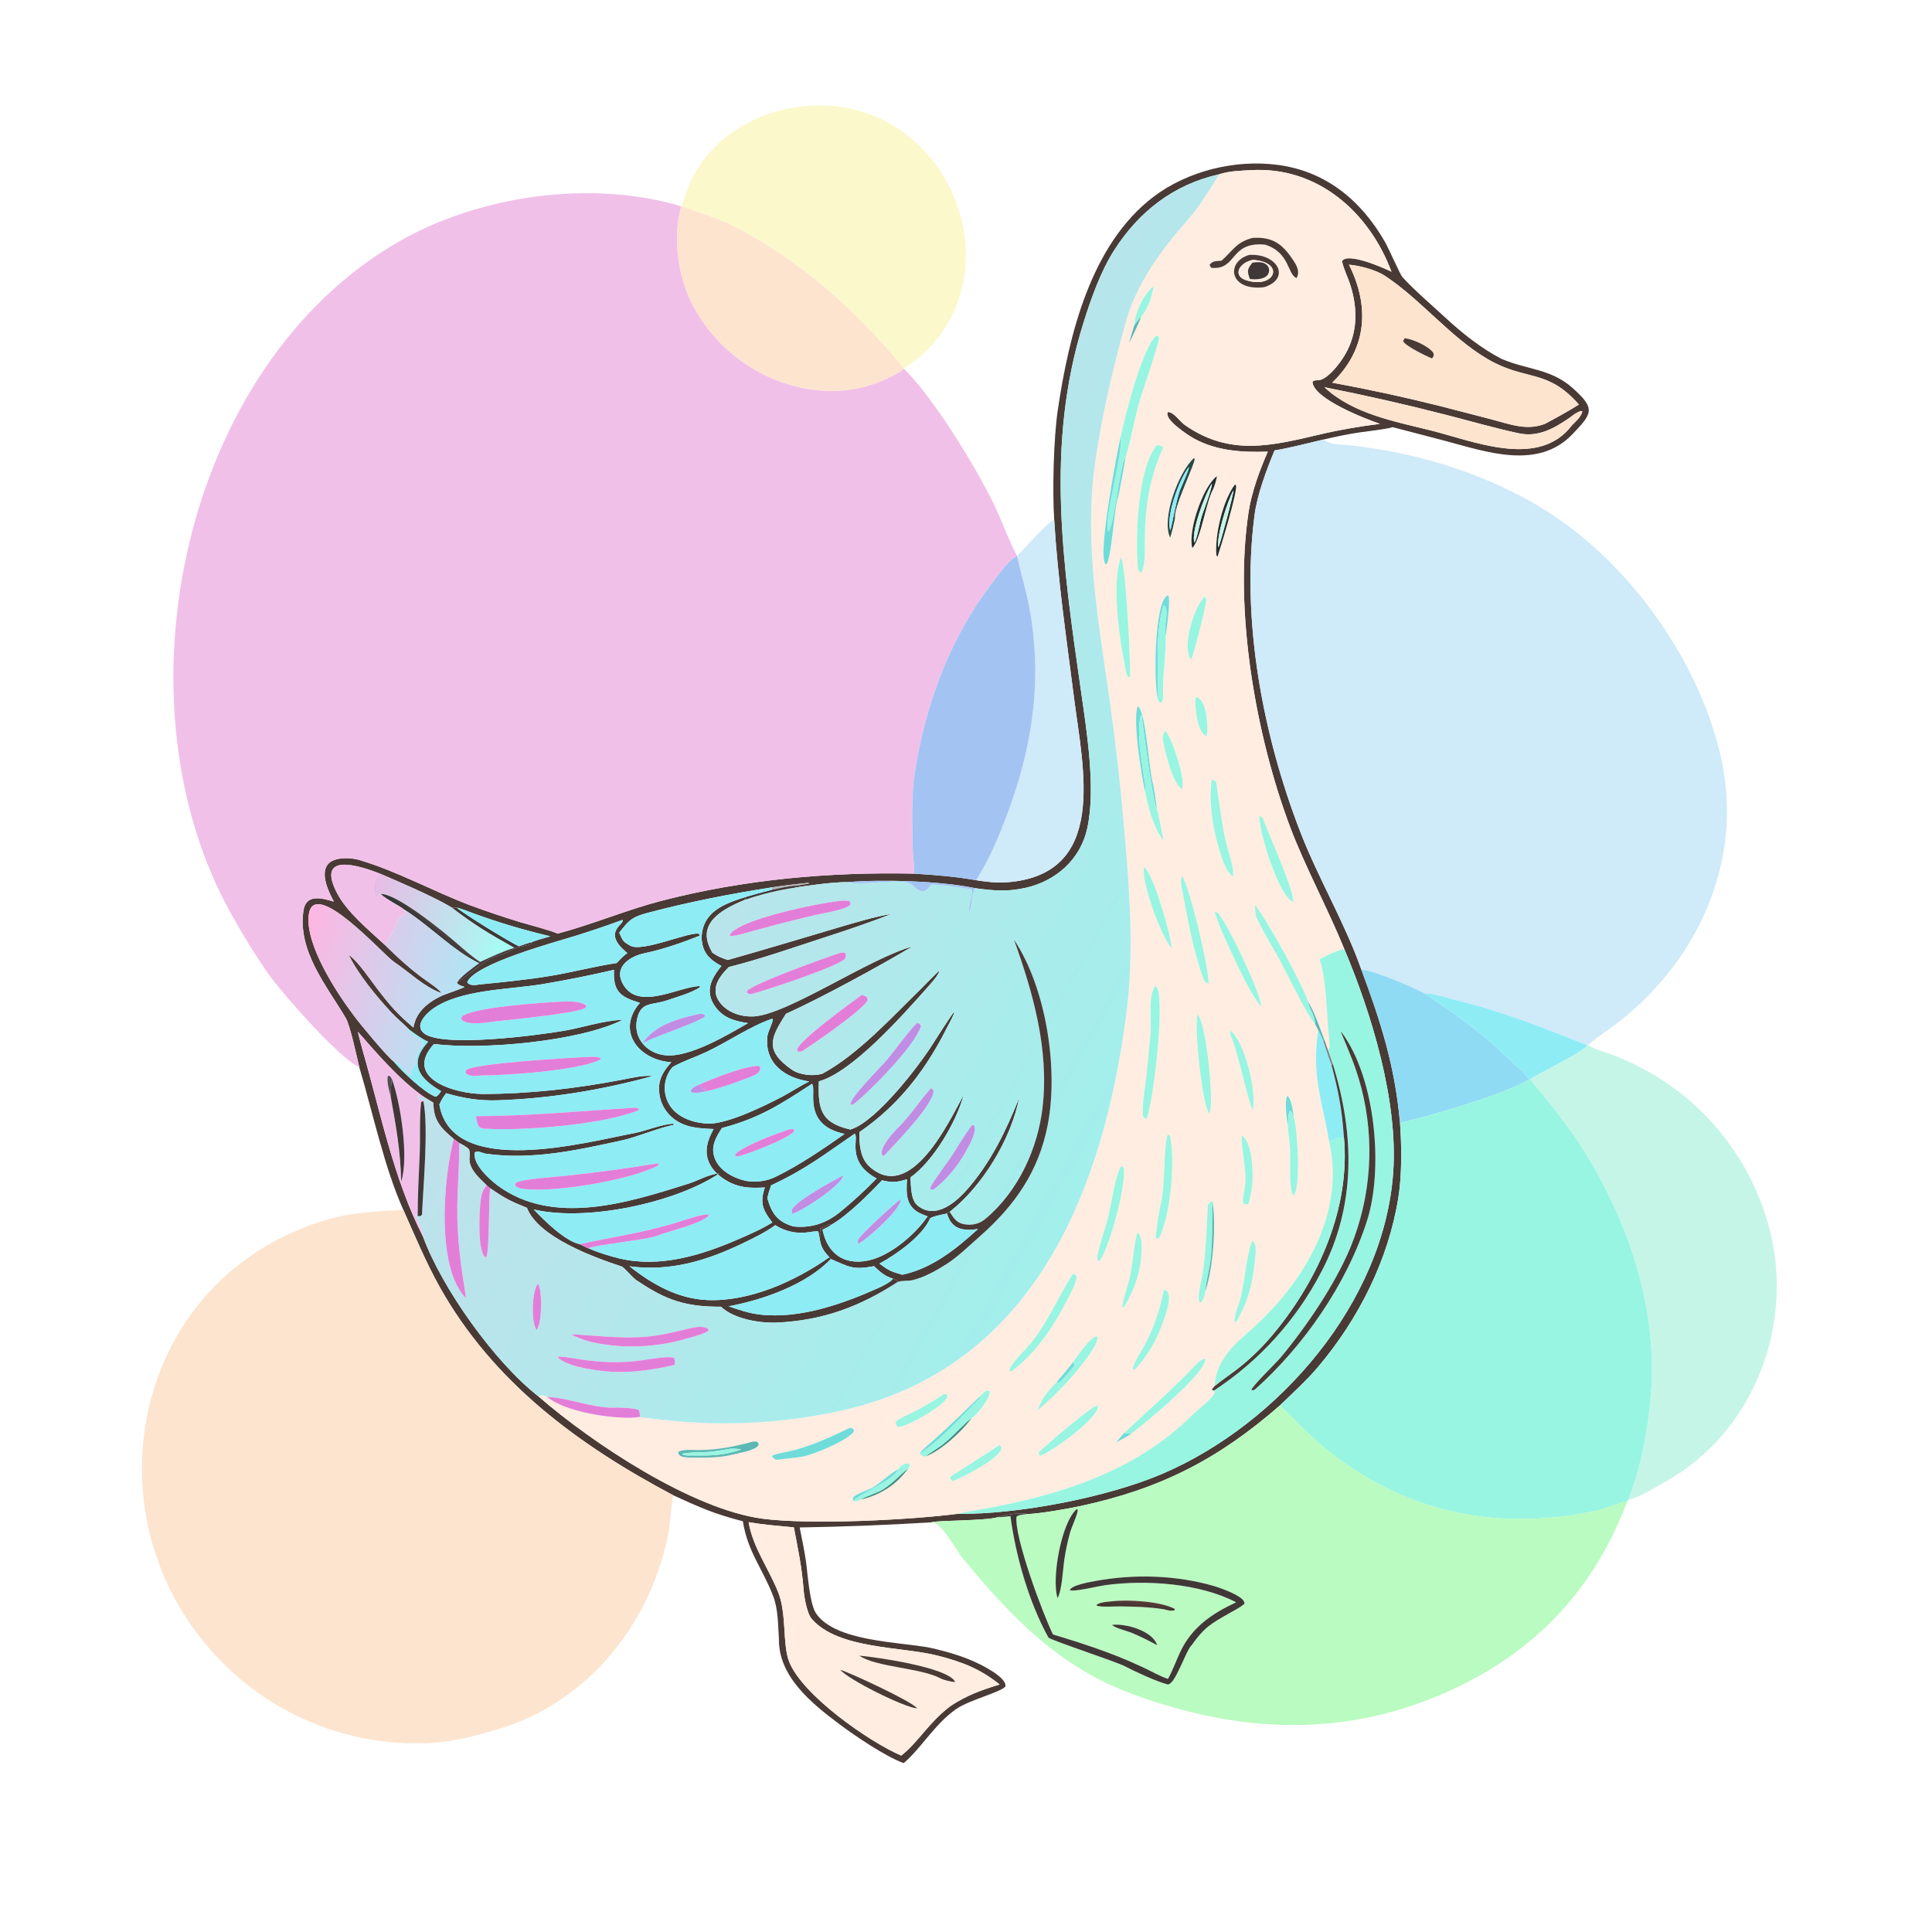 <svg width="1024" height="1024" viewBox="0 0 1024 1024" fill="none" xmlns="http://www.w3.org/2000/svg">
<path d="M361.1 109.356L361.472 108.461C363.373 103.789 364.244 99.471 366.69 94.647C383.738 61.026 427.334 47.855 461.567 60.76C501.077 75.654 522.838 123.748 506.457 163.028C501.006 176.41 491.397 187.684 479.048 195.187C452.958 163.831 425.942 139.461 389.534 120.182C381.488 115.922 369.89 112.406 361.1 109.356Z" fill="#FBF8CC"/>
<path d="M701.463 232.968C693.987 234.691 682.815 237.611 675.534 238.729C671.199 249.263 666.335 262.076 664.89 273.366C657.793 328.793 669.233 389.488 689.325 441.287C698.722 465.513 713.007 489.545 721.552 513.958C731.919 541.731 739.35 565.161 742.039 595.191C742.915 607.191 743.079 622.715 741.172 634.648C735.898 667.661 720.27 698.734 698.836 724.221C692.629 731.603 685.253 738.252 678.413 744.863C645.785 773.39 615.116 789.14 572.254 798.323C565.556 799.758 550.396 802.411 543.902 802.512C541.369 801.341 531.563 803.132 528.875 804.148C521.823 806.161 496.515 805.756 493.641 806.857C470.396 808.292 447.122 809.201 423.836 809.583C424.959 815.095 426.295 821.61 427.099 827.039C428.081 833.664 429.013 850.008 432.56 855.188C442.803 870.145 476.544 870.186 492.775 873.304C502.978 875.567 513.845 878.769 522.927 884.011C526.035 885.806 533.201 889.956 532.951 893.785C530.969 896.724 513.542 901.118 506.958 905.705C495.24 913.867 488.294 926.64 478.953 934.506C468.969 930.796 453.196 920.052 444.9 913.842C430.126 902.784 412.546 888.595 412.837 868.612C412.322 861.155 412.511 852.973 409.767 845.878C404.006 830.986 396.311 822.541 393.733 806.29C378.806 802.5 370.905 798.954 356.964 792.59C306.546 765.922 261.256 732.57 232.982 681.989C225.735 669.024 219.836 654.862 213.792 641.28C203.785 619.039 197.479 589.379 190.441 565.653C189.103 560.182 185.651 543.627 183.236 539.54C173.066 522.325 157.721 504.25 160.832 482.702C162.138 473.657 170.565 475.955 176.951 477.887C176.488 476.986 176.031 476.082 175.58 475.175C172.869 469.725 168.878 459.432 176.591 456.062C180.628 454.297 186.643 454.66 190.823 455.918C210.9 461.962 229.311 472.261 248.885 479.698C257.853 483.022 266.917 486.08 276.066 488.868C281.717 490.538 290.465 492.714 295.613 494.823C313.693 490.041 332.479 482.158 350.362 477.511C394.14 466.136 439.511 462.08 484.558 463.05C496.327 463.801 505.7 464.527 517.392 466.532C522.708 467.377 528.172 468.03 533.557 467.647C587.568 463.676 574.035 407.282 569.319 370.337C565.276 338.663 560.669 307.502 558.748 275.534C557.739 260.296 558.407 232.345 560.685 217.068C566.549 177.753 578.11 129.502 611.408 104.282C629.499 90.58 654.681 84.433 676.997 87.372C702.782 90.647 721.623 106.375 734.226 128.51C735.957 131.551 742.17 145.649 743.306 146.887C750.016 154.196 759.085 161.882 766.471 168.72C775.131 176.737 785.363 184.816 795.83 190.205C809.215 195.983 821.946 195.371 833.408 205.564C845.9 216.674 843.979 219.074 833.42 230.144C815.25 249.195 787.957 239.551 766.238 233.735L738.149 226.405C734.644 227.523 724.832 228.539 720.512 229.193C713.696 230.224 708.214 231.403 701.463 232.968ZM646.172 92.385C622.073 97.748 603.544 112.169 590.409 132.834C583.273 144.061 578.199 158.5 574.233 171.162C553.817 236.349 563.48 299.858 572.875 365.793C575.97 387.51 580.922 417.835 576.252 439.081C572.654 455.445 559.729 466.963 543.59 470.561C533.86 472.73 526.739 472.11 516.84 470.753C499.009 466.922 467.263 466.013 449.331 467.537C442.664 467.403 428.4 469.286 421.611 470.401L421.983 469.423C423.731 469.131 428.521 468.428 429.943 467.91L429.942 467.874L428.996 468.181L428.313 467.898C422.376 468.61 415.176 469.298 409.373 470.286C387.28 473.698 365.086 478.066 343.473 483.771C335.044 485.996 333.496 487.528 328.203 494.327C330.208 498.794 330.08 499.036 334.085 501.259C340.709 504.935 367.015 492.994 370.653 495.07L370.923 495.92C361.319 499.716 351.507 503.15 341.559 505.244C334.017 506.831 325.548 512.287 329.759 520.795C337.541 536.514 359.11 523.058 370.805 522.632L371.088 523.185C366.673 526.303 357.796 528.726 352.227 530.619C345.058 532.729 339.734 531.131 337.706 539.883C335.319 550.182 342.925 558.528 352.993 559.358C365.706 560.406 385.496 548.636 396.458 542.278C389.761 541.253 383.686 539.711 379.434 534.016C373.184 525.646 376.863 518.868 382.338 511.969C375.944 508.519 372.247 504.932 371.859 497.143C372.223 483.27 383.666 479.075 394.974 475.493L395.04 476.815C384.833 481.118 369.829 487.995 376.061 501.968C376.516 502.965 377.004 503.947 377.522 504.912C380.78 507.09 381.969 507.525 385.745 508.811C404.874 503.409 423.488 497.795 442.532 492.152C450.357 489.834 464.799 485.445 472.456 484.447C461.444 488.728 450.275 492.569 439.033 496.198C421.512 501.854 404.136 508.045 386.27 512.56C382.914 515.983 379.265 520.019 379.268 525.123C379.269 528.287 381.099 531.191 383.328 533.311C387.529 537.305 393.733 539.019 399.431 538.724C417.324 537.798 461.024 507.779 483.606 501.662C465.175 512.554 435.374 528.873 416.554 537.353C408.628 549.874 404.876 556.66 419.748 566.979C423.706 569.726 431.128 570.635 435.976 569.04C455.043 558.663 472.667 539.127 488.202 524.042C490.037 522.26 496.893 515.015 497.862 514.61C497.576 516.793 492.971 521.781 491.266 523.7C478.831 537.698 451.756 568.312 434.022 573.128C433.532 587.338 434.64 595.056 450.747 598.674L451.38 598.462C464.935 593.769 487.073 565.116 494.927 552.519C496.481 550.026 504.561 537.397 505.835 536.168C505.771 537.772 503.202 542.147 502.36 543.832C493.996 560.574 484.014 575.478 470.184 588.32C465.598 592.574 460.703 596.482 455.539 600.012C455.313 606.177 455.956 613.873 460.754 618.23C482.559 638.027 502.934 594.679 510.708 580.416C506.936 594.646 494.647 615.498 482.586 624.023C482.822 628.522 482.699 635.941 486.276 638.896C496.11 647.021 507.455 636.535 513.47 629.466C525.542 615.276 533.376 598.954 540.169 581.945C535.946 603.57 520.754 628.739 503.343 642.298L501.946 643.181C500.493 643.5 493.369 644.832 492.902 645.925L491.61 644.695L489.111 643.709C480.124 640.17 480.228 633.329 480.716 625.084C475.285 626.587 473.246 626.982 467.474 625.582C460.494 633.034 449.15 644.276 440.423 649.279L439.707 648.929C438.028 649.616 436.042 650.731 434.65 651.238C434.683 653.187 434.783 654.663 434.49 656.583L433.752 652.782C431.48 651.636 422.645 656.588 410.899 649.372C405.232 653.422 399.984 655.931 393.773 658.927C374.476 668.231 355.298 674.026 333.672 671.174C345.602 680.652 359.287 688.397 374.845 689.051C397.471 690.002 421.46 679.042 439.612 666.346L440.329 667.3C427.492 680.891 404.193 689.061 386.148 692.357C391.598 694.227 396.832 696.048 402.748 696.739C423.837 699.199 446.764 691.096 465.865 682.526C467.682 681.711 472.426 679.303 473.31 677.711C473.991 678.058 474.643 678.341 475.363 678.605L475.917 679.447C455.956 692.469 436.195 699.861 411.936 700.988C402.814 701.411 389.04 699.15 382.149 692.593C364.116 692.653 353.549 689.496 338.191 679.092C336.003 678.235 331.043 671.782 329.44 671.254C314.957 666.486 285.244 655.7 279.288 640.169C270.435 636.615 267.642 635.165 259.766 629.772L257.891 628.169C254.057 624.431 248.097 619.332 248.872 613.32C249.06 611.858 248.928 610.765 248.672 609.351C247.713 607.947 244.978 606.688 243.368 605.791L240.528 603.702C233.934 598.126 229.521 593.854 229.782 584.517L224.518 581.286C211.782 572.342 200.048 558.66 189.649 546.82C190.436 549.891 191.179 553.124 192.059 556.163C201.683 589.395 208.418 624.564 224.259 655.555C234.256 682.85 262.364 722.241 285.419 740.148C313.79 764.812 366.885 800.109 404.444 804.975C429.577 808.231 481.529 805.696 507.71 802.344C539.361 802.799 587.089 793.569 616.011 781.18C677.993 754.63 733.738 690.11 738.444 621.15C741.011 583.544 727.015 537.261 712.488 502.947C704.048 482.166 691.501 458.838 683.833 438.443C665.518 389.73 653.943 323.628 661.735 271.634C663.346 260.881 667.661 249.182 671.972 239.375C658.45 239.837 645.057 239.061 632.929 232.488C629.945 230.87 616.448 222.086 619.04 218.372C622.355 218.504 625.174 223.329 628.277 225.471C652.056 241.882 673.973 236.278 699.818 230.203C710.398 227.716 720.95 225.958 731.398 224.66C723.527 221.922 696.235 211.431 695.62 202.409C696.626 201.147 698.418 201.791 699.94 201.318C704.335 199.955 709.432 193.38 711.708 189.904C719.479 178.04 719.95 164.788 715.847 151.538C714.505 147.014 712.326 143.19 711.284 138.495C713.896 133.352 733.638 142.079 737.515 144.034C725.652 112.249 698.121 88.058 662.904 90.189C657.083 90.542 651.847 90.552 646.172 92.385ZM831.976 221.389C823.621 227.15 815.202 231.879 804.899 229.647C791.967 226.846 779.376 223.204 766.593 219.922C745.197 214.409 723.648 209.512 701.972 205.236C717.189 219.458 739.208 223.328 758.88 228.276C780.443 233.7 813.257 247.513 831.234 227.738C831.921 226.973 832.582 226.186 833.218 225.378C835.45 223.078 837.773 221.183 838.693 218.172L838.111 217.792C835.424 218.621 834.233 219.734 831.976 221.389ZM201.23 462.985C190.985 458.982 167.216 451.132 178.581 473.263C183.789 483.405 195.514 492.982 204.011 500.837C210.919 507.644 217.7 513.882 225.621 519.508C227.412 520.78 233.194 524.631 233.879 526.344C224.87 523.182 216.668 515.053 208.823 509.823C203.244 506.104 166.502 464.666 163.685 484.653C161.451 500.496 178.64 526.553 187.924 538.781C191.247 543.273 205.619 560.552 208.672 562.609C212.632 567.489 225.033 579.267 230.903 581.301C232.507 580.568 232.628 579.91 233.778 578.322C221.994 571.525 216.374 563.675 226.912 552.173C223.192 550.427 220.129 548.121 216.828 545.686C214.198 542.874 210.327 539.757 207.391 536.593C199.42 528.003 189.944 516.526 184.784 506.034C184.888 506.115 184.992 506.196 185.095 506.277L185.605 506.694C190.46 510.584 195.926 518.781 199.905 524.014C206.629 532.859 210.727 537.538 219.118 544.631C220.477 536.137 227.12 531.005 234.492 527.619C236.274 526.869 245.544 523.726 246.219 523.075C244.634 522.513 243.14 522.238 242.165 520.964L242.511 520.351C243.98 519.939 253.83 511.814 257.263 509.684C262.163 506.062 268.334 506.092 273.015 502.327C272.768 502.526 279.971 500.944 281.444 500.404L281.921 499.333C283.597 498.487 289.564 496.885 291.695 496.267C277.771 492.976 264.331 489.001 250.888 484.081C247.991 483.021 245.073 481.781 242.084 481.044L239.522 481.066L237.185 479.713C229.151 475.037 210.194 466.742 201.23 462.985ZM282.91 641.044C288.373 646.867 299.559 657.836 307.246 659.43C308.158 659.875 311.164 661.421 311.95 661.663C316.873 663.798 323.126 665.764 328.267 666.993C349.632 672.103 371.485 665.414 391.062 656.937C396.847 654.432 404.015 651.317 409.343 647.93C404.135 641.254 402.686 637.404 405.388 629.379C399.059 629.71 393.295 629.778 387.494 627.029C379.554 623.267 372.941 616.299 374.858 606.933C375.54 603.601 376.695 601.357 378.221 598.399C370.3 598.104 362.712 597.714 356.449 592.453C352.301 588.984 349.737 583.982 349.342 578.589C348.89 571.865 351.632 567.693 355.806 563.017C338.348 561.806 326.396 546.313 339.154 531.53C328.565 528.333 324.889 525.416 325.447 514.017C312.719 516.979 299.9 519.538 287.01 521.689C269.7 524.528 243.486 524.392 229.127 534.902C226.689 536.687 222.96 540.268 222.754 543.527C222.652 545.139 223.194 546.277 224.343 547.359C233.172 555.676 286.056 548.597 299.277 546.276C309.149 544.543 319.513 540.997 329.481 540.545C329.678 540.536 329.876 540.533 330.074 540.526C307.047 552.054 255.511 556.576 229.98 553.335C213.321 571.778 241.735 579.859 256.021 579.83C280.829 579.778 305.196 576.972 329.56 572.306C334.278 571.402 341.335 569.712 345.937 570.344C318.953 577.715 291.568 582.267 263.559 583.188C254.032 583.501 245.546 582.08 236.445 579.431C234.63 581.939 234.197 582.592 232.862 585.421C239.65 624.99 311.237 605.228 336.159 600.592C342.327 599.444 351.656 595.475 357.223 595.619L356.777 596.372C351.554 596.946 337.201 602.787 329.933 604.368C306.043 609.564 282.392 614.94 257.715 611.517C255.474 611.206 253.8 609.792 251.727 610.703C250.152 616.572 259.227 624.963 263.637 628.241C293.183 650.189 333.134 637.365 364.746 627.421C370.51 625.607 375.019 622.558 381.319 621.887C380.759 622.277 380.19 622.652 379.61 623.013C355.973 637.912 310.369 647.506 282.91 641.044ZM714.994 140.305C726.153 162.575 724.51 185.075 706.107 202.815C725.367 206.354 744.508 210.512 763.501 215.279L790.388 222.243C800.214 224.783 809.007 228.448 818.861 224.65C823.158 222.402 832.728 217.098 836.845 214.414C819.998 195.164 808.809 202.158 788.612 190.393C768.755 178.825 753.11 158.74 734.021 146.174C729.357 143.104 720.568 140.693 714.994 140.305ZM329.9 487.566C321.89 490.503 313.81 493.25 305.669 495.803C294.364 499.37 252.226 510.538 247.632 520.491C248.591 522.591 252.1 522.177 254.091 521.795C266.635 520.536 279.511 519.288 291.943 517.221C303.578 515.287 315.163 512.175 326.826 510.433C328.924 508.219 330.032 506.99 332.509 505.118C318.446 493.805 331.497 489.916 329.9 487.566ZM409.113 540.009C398.034 543.698 385.186 552.543 374.256 557.63C368.359 560.375 362.362 562.285 356.857 565.34C355.835 565.907 354.597 568.09 354.059 569.18C351.985 573.442 351.761 578.371 353.44 582.804C356.903 592.043 367.476 595.508 376.573 595.566C387.192 594.917 404.444 586.526 414.154 581.486C418.675 579.14 424.5 575.274 428.937 573.198C416.284 571.384 404.947 563.732 406.759 549.015C407.042 546.718 409.946 541.404 409.551 540.078L409.113 540.009ZM430.356 574.451C413.912 585.2 402.317 592.762 382.651 597.865C379.876 602.142 377.112 606.596 378.267 611.984C379.941 619.794 388.081 624.203 395.26 625.886C400.925 626.749 406.105 626.163 411.258 623.654C423.788 617.553 436.329 608.933 447.699 600.984C424.804 596.329 433.106 577.121 430.356 574.451ZM453.01 600.878C436.089 612.449 427.498 619.436 408.698 628.268C407.874 630.708 407.219 632.543 406.703 635.093C409.13 643.338 412.122 647.568 420.487 650.037C430.078 651.063 437.948 648.318 445.37 642.311C452.119 636.787 458.547 630.883 464.625 624.628C448.146 615.7 455.498 603.078 453.01 600.878ZM396.774 806.795C399.071 820.237 407.314 831.08 412.472 843.98C417.069 855.477 414.61 871.656 418.335 880.896C425.494 898.658 460.644 923.222 477.678 930.491C486.815 923.353 492.212 912.921 503.901 904.144C512.704 898.435 519.851 895.868 529.841 892.811C519.697 884.706 510.459 880.969 496.96 877.519C477.741 872.606 444.367 874.227 430.259 858.085C427.637 855.085 426.186 846.276 425.889 842.229C425.048 830.769 422.899 820.732 420.755 809.537C412.485 808.713 404.986 808.182 396.774 806.795Z" fill="#493A35"/>
<path d="M646.172 92.385C651.847 90.552 657.083 90.542 662.904 90.189C698.121 88.058 725.652 112.249 737.515 144.034C733.638 142.079 713.896 133.352 711.284 138.495C712.326 143.19 714.505 147.014 715.847 151.538C719.95 164.788 719.479 178.04 711.708 189.904C709.432 193.38 704.335 199.955 699.94 201.318C698.418 201.791 696.626 201.147 695.62 202.409C696.235 211.431 723.527 221.922 731.398 224.66C720.95 225.958 710.398 227.716 699.818 230.203C673.973 236.278 652.056 241.882 628.277 225.471C625.174 223.329 622.355 218.504 619.04 218.372C616.448 222.086 629.945 230.87 632.929 232.488C645.057 239.061 658.45 239.837 671.972 239.375C667.661 249.182 663.346 260.881 661.735 271.634C653.943 323.628 665.518 389.73 683.833 438.443C691.501 458.838 704.048 482.166 712.488 502.947C707.885 503.948 703.708 506.307 699.441 508.383C702.697 518.179 703.107 534.913 703.975 545.478C704.211 548.345 704.886 552.654 704.668 555.286L703.855 556.547L701.879 551.009C699.749 545.307 696.482 535.835 693.262 530.956C690.584 521.814 671.073 486.958 665.012 479.356C665.141 481.08 665.4 485.199 666.056 486.564C669.2 493.098 673.55 500.529 677.16 506.817C681.8 514.899 691.976 536.984 697.182 543.056L698.706 546.065C695.051 569.832 700.588 582.444 704.514 605.094C713.531 645.348 688.832 682.903 660.039 707.489C652.037 714.322 643.986 723.411 643.882 734.548L642.3 736.465C643.006 737.02 642.609 736.855 643.488 736.968C643.765 737.917 644.122 738.076 643.538 738.874C640.231 743.394 635.377 746.505 631.435 750.441C601.507 780.321 559.531 793.128 518.894 800.181C514.984 800.86 511.552 801.311 507.71 802.344C481.529 805.696 429.577 808.231 404.444 804.975C366.885 800.109 313.79 764.812 285.419 740.148C287.514 739.366 287.556 739.41 290.061 740.402C299.195 748.242 324.515 752.167 336.11 751.323C337.122 751.247 338.133 751.146 339.14 751.02C341.213 751.52 349.652 752.347 352.012 752.622C384.185 756.227 416.737 754.369 448.291 747.124C548.665 723.487 585.028 630.027 597.002 537.154C601.288 503.912 598.628 470.138 595.619 436.914C593.654 414.081 591.042 391.308 587.785 368.623C582.208 329.878 574.955 288.104 579.941 249C583.217 223.307 589.62 196.398 596.499 171.397C602.491 149.615 615.884 132.025 630.51 115.387C636.158 108.961 641.626 99.74 646.172 92.385ZM604.828 168.051C609.139 162.115 609.804 158.914 611.371 152.284L610.683 152.231C605.552 157.18 601.729 165.506 601.178 172.537C600.166 175.611 599.244 178.713 598.412 181.84C600.465 177.953 603.164 172.102 604.828 168.051ZM596.445 242.779C599.749 232.475 601.465 220.288 604.911 209.649C608.111 199.767 611.646 189.866 614.245 179.885C614.508 178.871 614.035 178.609 613.461 177.946L612.572 178.136C605.225 185.071 596.086 221.282 593.867 231.906C592.001 239.989 581.876 293.158 585.757 298.726C585.874 298.894 586.024 299.037 586.158 299.192C589.132 297.82 590.49 268.368 592.718 263.147C592.948 262.608 596.535 243.771 596.445 242.779ZM617.871 336.814C618.378 333.376 620.601 317.49 619.189 315.546C611.68 317.096 611.315 363.785 613.89 371.151C614.796 372.472 614.209 372.173 615.477 372.461C616.113 371.587 616.49 370.274 616.45 369.208C616.06 358.791 618.055 346.995 617.871 336.814ZM613.175 429.126C613.147 427.605 611.532 416.741 611.081 415.379C609.147 409.524 607.357 376.445 603.033 374.292C600.154 381.139 605.006 411.431 606.995 419.619C608.307 427.665 611.581 439.159 616.736 445.58C616.26 443.204 613.874 430.331 613.175 429.126ZM685.703 592.112C685.378 589.116 684.601 582.691 682.351 580.737C680.637 583.464 682.051 593.422 682.657 596.707C682.595 597.644 683.156 603.454 683.363 604.568C684.622 611.36 682.567 628.316 685.393 633.754C689.83 630.511 687.621 597.312 685.703 592.112ZM642.589 636.53C641.668 637.145 640.164 637.803 640.115 639.038C639.651 650.533 639.198 661.867 637.717 673.299C637.167 677.545 634.451 686.451 635.675 690.152L636.363 690.35C638.168 688.621 638.366 686.569 638.96 684.112C643.024 671.649 644.677 649.652 642.589 636.53ZM568.747 721.97C565.931 725.555 563.034 729.075 560.058 732.528C554.879 738.079 552.484 740.479 549.866 747.69C551.968 745.785 560.853 737.918 562.127 736.049C566.034 732.529 570.629 726.797 573.891 722.612C575.803 720.145 582.892 711.209 581.432 708.249C577.795 708.514 571.02 718.881 568.747 721.97ZM519.273 740.247C511.381 747.849 503.634 755.466 495.449 762.764C493.757 764.273 488.364 768.775 487.403 770.228C488.508 771.318 488.904 772.272 490.592 771.921C498.856 768.893 509.892 758.56 514.993 751.648C518.02 749.624 524.84 741.169 524.549 737.46L523.685 736.919C521.855 737.393 520.66 738.888 519.273 740.247ZM595.54 759.788C594.252 761.313 592.838 762.912 591.645 764.495C594.846 762.828 596.682 761.842 599.654 759.815C606.516 754.862 639.57 727.31 638.808 720.324L638.175 720.116C636.868 720.675 635.433 721.624 634.469 722.657C622.181 735.825 608.622 747.437 595.54 759.788ZM475.917 778.853C472.779 780.302 466.415 786.052 463.051 788.125C460.758 789.537 452.993 792.112 452.062 793.762L452.116 795.533C453.92 795.977 454.914 795.426 456.527 794.726C466.756 792.285 475.227 786.876 481.385 778.246C482.303 777.316 481.907 777.834 482.234 776.327L481.357 775.6C478.401 775.838 477.971 776.692 475.917 778.853ZM663.952 126.073C655.244 128.302 653.591 132.718 647.409 138.202L646.605 138.252C644.206 138.414 642.666 138.309 641.084 140.382L641.909 141.934C655.78 143.37 651.506 128.196 669.977 129.613L670.456 129.652C683.748 133.768 682.288 145.569 687.204 147.358C689.249 143.841 687.064 140.34 685.105 137.434C679.457 129.055 674.287 125.477 663.952 126.073ZM662.07 135.113C649.554 138.787 651.383 154.459 670.064 152.21C684.433 147.605 677.152 134.179 662.07 135.113ZM613.214 235.973C603.007 247.785 601.864 283.843 602.98 299.347C603.094 300.932 603.019 301.482 603.801 302.925C604.842 303.375 604.384 303.327 605.126 303.314C607.045 298.704 606.726 292.016 606.76 286.936C606.881 268.798 609.076 253.78 616.574 237.001C615.142 236.092 614.88 236.189 613.214 235.973ZM632.778 242.838C624.684 250.168 615.408 274.979 620.216 284.975C620.718 283.688 622.872 275.029 622.769 274.234C622.064 268.81 633.48 245.554 633.191 243.217L632.778 242.838ZM644.925 252.408C637.288 258.3 629.519 281.947 631.961 290.485C636.59 285.389 639.129 266.257 642.938 259.289C643.539 258.19 644.982 253.583 644.925 252.408ZM654.533 256.821C648.058 265.492 643.856 283.623 644.708 294.2L645.282 295.13C646.873 290.388 656.142 260.017 655.08 257.208L654.533 256.821ZM594.144 295.355C588.712 309.347 593.778 342.156 597.084 357.152C597.158 357.487 597.821 358.596 598.038 358.954L598.895 358.704C599.409 351.64 596.537 298.184 594.144 295.355ZM638.363 316.303C632.891 321.83 626.175 343.119 631.319 349.654C632.902 346.382 639.082 321.618 639.427 317.732C638.865 316.587 639.28 316.943 638.363 316.303ZM633.676 369.612C633.121 374.235 634.516 388.357 639.425 390.177C640.647 386.484 639.691 371.003 634.464 369.726C634.201 369.688 633.938 369.65 633.676 369.612ZM617.571 387.353C615.989 389.852 616.086 391.341 616.733 394.212C618.202 400.731 621.172 413.792 626.251 418.286C629.117 415.162 621.408 391.683 617.886 387.611C617.781 387.525 617.676 387.439 617.571 387.353ZM642.227 413.105C640.574 425.22 642.68 438.042 646.07 449.691C647.26 453.78 649.713 462.162 653.446 464.505C654.295 462.043 652.176 454.893 651.371 452.223C647.654 439.892 646.649 427.504 644.671 414.915C644.482 413.716 643.201 413.486 642.227 413.105ZM667.48 432.392C667.169 440.804 677.798 475.063 685.411 478.114C686.09 472.007 671.929 441.353 669.383 433.715C669.239 433.282 667.979 432.593 667.48 432.392ZM606.265 459.607C605.036 468.16 615.437 496.078 620.991 502.698C620.861 496.454 611.067 462.007 606.265 459.607ZM626.329 464.258C626.113 465.293 625.775 467.174 626.038 468.567C629.182 485.218 632.212 504.026 638.275 519.769C638.522 520.408 640.02 521.2 640.502 521.472C641.233 515.045 630.118 467.732 626.329 464.258ZM643.793 483.303C645.116 489.669 663.993 530.92 668.521 533.151C667.645 525.473 651.877 491.887 645.714 484.019C645.382 483.594 644.366 483.422 643.793 483.303ZM612.194 522.664C608.175 528.591 610.599 541.928 609.676 549.468C608.703 557.412 608.37 565.78 607.165 573.75C606.516 579.42 605.433 585.297 605.698 591.001C605.748 592.081 606.946 592.775 607.808 593.174C611.406 581.906 617.426 532.681 613.266 523.356L612.194 522.664ZM634.744 537.724C632.696 542.504 637.216 587.017 641.035 590.186C643.678 585.109 639.404 541.898 634.744 537.724ZM652.318 546.351C652.152 547.079 651.94 548.335 652.297 548.965C655.46 554.569 661.939 585.958 664.005 588.189C666.151 578.791 659.933 552.827 652.318 546.351ZM618.999 601.15C616.609 605.896 617.663 630.78 615.178 638.218C614.719 639.591 612.405 655.245 612.472 656.001C613.19 656.274 613.431 656.395 614.181 656.561C620.465 644.109 622.909 616.097 620.203 602.187C619.875 601.891 619.345 601.371 618.999 601.15ZM658.01 601.756C658.11 609.445 660.359 618.448 660.097 626.554C660.01 629.235 658.152 636.582 658.994 637.943C660.257 638.223 660.47 638.435 661.623 638.224C662.232 635.909 662.978 632.973 663.385 630.659C664.52 624.19 664.229 605.208 658.01 601.756ZM594.209 618.152C591.156 622.301 588.774 640.217 587.083 646.268C585.784 650.915 581.8 662.971 581.491 667.02L581.986 668.175L582.946 668.279C588.448 659.695 596.633 629.176 595.722 619.322C594.914 618.309 595.445 618.652 594.209 618.152ZM602.955 653.275C601.102 657.132 600.087 674.408 598.102 679.712C597.664 680.883 594.668 691.633 594.776 692.666L595.69 692.758C600.533 685.05 603.928 676.166 604.746 667.066C605.07 663.45 605.962 655.714 602.955 653.275ZM663.741 657.718C659.943 666.997 659.92 683.102 655.88 693.048C655.408 694.211 654.078 699.28 654.281 700.463C654.599 700.517 654.916 700.572 655.234 700.626C661.323 690.075 663.875 680.963 665.031 668.803C665.298 665.993 666.618 659.157 663.741 657.718ZM568.636 675.22C560.281 688.129 554.53 703.209 543.846 714.767C541.563 717.237 535.639 723.283 534.931 726.331L535.446 726.818L536.354 726.611C549.476 716.872 559.014 702.133 566.277 687.71C567.73 684.824 570.65 679.658 570.582 676.452C569.514 675.289 570.141 675.684 568.636 675.22ZM616.852 683.614C614.718 694.281 612.401 701.293 607.532 711.314C605.993 714.482 600.395 722.943 600.395 725.635C601.38 725.958 600.929 725.998 601.753 725.669C608.252 718.479 612.961 710.502 616.169 701.344C617.588 697.291 621.463 687.794 618.466 684.188L616.852 683.614ZM500.406 738.862C493.999 743.02 487.721 746.769 480.798 750.016C478.905 750.903 476.307 752.046 474.827 753.448C474.564 754.969 474.872 755.262 476.096 756.453C481.589 755.738 501.219 744.825 502.157 740.024L501.737 739.059L500.406 738.862ZM581.35 744.965C577.366 746.255 554.961 765.566 550.709 769.582C550.473 770.93 550.429 770.251 551.215 771.615C558.076 769.007 580.676 752.818 581.937 745.753L581.35 744.965ZM450.492 756.727C440.838 761.448 431.704 765.575 421.287 768.559C419.015 769.209 409.87 770.649 409.088 771.735C410.095 772.987 410.009 773.068 411.431 773.729C415.188 773.279 422.748 772.585 426.044 771.882C432.234 770.562 448.439 763.684 452.414 759.039L452.594 757.963C451.521 756.719 452.177 757.152 450.492 756.727ZM399.238 764.038C389.625 766.647 380.578 768.467 370.536 768.571C367.364 768.604 361.605 767.905 359.38 769.695C359.798 772.13 362.27 772.28 364.383 772.504C372.591 772.629 380.896 772.93 388.909 770.82C392.218 769.948 400.33 768.823 402.081 765.916C401.889 764.44 402.204 765.062 401.01 764.039L399.238 764.038ZM529.7 765.871C520.933 771.764 512.596 776.997 503.726 782.643C503.73 784.305 503.584 783.474 504.876 785.115C510.732 782.62 530.048 773.228 530.883 767.283C530.3 766.406 530.485 766.505 529.7 765.871Z" fill="#FFEDE1"/>
<path d="M516.84 470.753C526.739 472.11 533.86 472.73 543.59 470.561C559.729 466.963 572.654 455.445 576.252 439.081C580.922 417.835 575.97 387.51 572.875 365.793C563.48 299.858 553.817 236.349 574.233 171.162C578.199 158.5 583.273 144.061 590.409 132.834C603.544 112.169 622.073 97.748 646.172 92.385C641.626 99.74 636.158 108.961 630.51 115.387C615.884 132.025 602.491 149.615 596.499 171.397C589.62 196.398 583.217 223.307 579.941 249C574.955 288.104 582.208 329.878 587.785 368.623C591.042 391.308 593.654 414.081 595.619 436.914C598.628 470.138 601.288 503.912 597.002 537.154C585.028 630.027 548.665 723.487 448.291 747.124C416.737 754.369 384.185 756.227 352.012 752.622C349.652 752.347 341.213 751.52 339.14 751.02C339.128 749.399 339.233 748.9 338.546 747.404C336.614 746.194 328.095 745.989 325.365 746.076C314.509 746.422 299.869 740.577 290.061 740.402C287.556 739.41 287.514 739.366 285.419 740.148C262.364 722.241 234.256 682.85 224.259 655.555C224.709 653.543 221.158 647.006 220.031 643.89L220.416 643.431L221.378 644.6C223.242 644.426 222.6 644.849 223.664 643.78C224.327 628.332 227.204 597.587 224.402 583.568C223.217 582.515 222.326 583.189 221.127 581.66L221.561 580.446C222.317 580.997 222.967 581.435 223.743 581.95L224.518 581.286L229.782 584.517C229.521 593.854 233.934 598.126 240.528 603.702C235.012 624.047 231.01 672.438 247.018 688.047C244.265 670.567 242.203 657.363 242.387 639.387C242.499 628.425 243.58 616.436 243.368 605.791C244.978 606.688 247.713 607.947 248.672 609.351C248.928 610.765 249.06 611.858 248.872 613.32C248.097 619.332 254.057 624.431 257.891 628.169C256.212 630.344 255.347 632.313 254.924 635.06C254 641.062 252.869 662.418 257.142 666.379L257.844 666.073C259.439 661.819 258.973 636.847 259.766 629.772C267.642 635.165 270.435 636.615 279.288 640.169C285.244 655.7 314.957 666.486 329.44 671.254C331.043 671.782 336.003 678.235 338.191 679.092C353.549 689.496 364.116 692.653 382.149 692.593C389.04 699.15 402.814 701.411 411.936 700.988C436.195 699.861 455.956 692.469 475.917 679.447C477.985 678.584 481.113 679.049 483.453 678.528C489.646 677.151 496.362 673.387 501.607 670.022C508.006 665.916 513.376 660.484 518.941 655.624C537.751 639.198 550.655 620.819 555.397 595.8C561.036 566.05 554.367 523.364 537.47 498.125C547.569 526.351 556.075 556.122 552.61 586.745C550.119 608.758 539.672 631.536 522.245 646.077C518.994 648.789 515.085 649.629 510.922 648.85C506.878 648.093 505.385 645.508 503.343 642.298C520.754 628.739 535.946 603.57 540.169 581.945C533.376 598.954 525.542 615.276 513.47 629.466C507.455 636.535 496.11 647.021 486.276 638.896C482.699 635.941 482.822 628.522 482.586 624.023C494.647 615.498 506.936 594.646 510.708 580.416C502.934 594.679 482.559 638.027 460.754 618.23C455.956 613.873 455.313 606.177 455.539 600.012C460.703 596.482 465.598 592.574 470.184 588.32C484.014 575.478 493.996 560.574 502.36 543.832C503.202 542.147 505.771 537.772 505.835 536.168C504.561 537.397 496.481 550.026 494.927 552.519C487.073 565.116 464.935 593.769 451.38 598.462L450.747 598.674C434.64 595.056 433.532 587.338 434.022 573.128C451.756 568.312 478.831 537.698 491.266 523.7C492.971 521.781 497.576 516.793 497.862 514.61C496.893 515.015 490.037 522.26 488.202 524.042C472.667 539.127 455.043 558.663 435.976 569.04C431.128 570.635 423.706 569.726 419.748 566.979C404.876 556.66 408.628 549.874 416.554 537.353C435.374 528.873 465.175 512.554 483.606 501.662C461.024 507.779 417.324 537.798 399.431 538.724C393.733 539.019 387.529 537.305 383.328 533.311C381.099 531.191 379.269 528.287 379.268 525.123C379.265 520.019 382.914 515.983 386.27 512.56C404.136 508.045 421.512 501.854 439.033 496.198C450.275 492.569 461.444 488.728 472.456 484.447C464.799 485.445 450.357 489.834 442.532 492.152C423.488 497.795 404.874 503.409 385.745 508.811C381.969 507.525 380.78 507.09 377.522 504.912C377.004 503.947 376.516 502.965 376.061 501.968C369.829 487.995 384.833 481.118 395.04 476.815C403.683 473.871 412.577 471.724 421.611 470.401C428.4 469.286 442.664 467.403 449.331 467.537C457.026 469.42 471.388 466.208 479.997 467.543C485.115 468.337 485.24 473.122 490.254 472.236C491.872 471.157 492.224 470.521 493.395 469.007C495.183 468.271 511.567 470.771 514.774 471.288C516.43 474.018 513.074 479.295 513.663 483.491C514.978 481.771 515.207 472.836 516.84 470.753ZM443.799 477.697C434.471 478.624 391.32 487.232 386.776 495.514L386.968 495.984C389.231 496.189 390.888 495.612 393.108 495.082C405.604 491.559 418.171 488.289 430.8 485.275C435.384 484.161 447.151 482.431 450.408 479.841L450.818 478.848L450.295 477.675C448.783 477.155 445.248 477.339 443.799 477.697ZM445.364 505.004C437.407 507.636 399.88 521.018 395.915 525.267L395.895 526.151C396.961 526.777 396.879 526.755 398.106 526.889C404.497 525.405 445.405 511.844 447.838 508.096C448.509 507.063 448.426 506.775 448.237 505.638L447.483 504.85L445.364 505.004ZM456.748 527.337C450.717 531.806 423.992 551.008 422.443 556.253L422.863 557.242C424.11 557.558 424.028 557.51 425.256 557.077C431.288 553.114 456.404 536.067 459.8 530.277C459.874 527.966 458.807 527.982 456.748 527.337ZM485.963 542.266C480.505 547.817 475.038 555.943 469.856 562.016C466.688 565.728 450.735 581.598 450.776 585.195C451.823 585.611 451.318 585.611 452.287 585.306C460.278 579.217 484.537 554.8 488.069 544.061C488.261 543.476 487.697 543.092 487.21 542.523L485.963 542.266ZM493.432 576.776C487.52 583.352 482.597 591.145 476.169 597.531C473.441 600.241 466.219 608.074 467.437 612.01L468.414 612.692C474.274 606.403 494.53 585.843 494.789 578.26C494.106 577.046 494.607 577.483 493.432 576.776ZM515.336 596.203C513.5 598.215 507.506 607.766 505.712 610.698C502.681 615.651 495.307 624.978 493.091 629.39L493.31 630.392L494.591 630.673C501.562 625.332 507.157 618.61 511.527 610.995C513.271 607.955 517.932 599.865 516.319 596.584L515.336 596.203ZM285.101 680.355C281.899 684.626 281.344 700.201 284.363 704.971C287.262 702.127 287.636 683.508 285.101 680.355ZM367.443 703.629C359.379 705.547 350.638 707.805 342.444 708.495C329.206 709.61 315.607 707.862 302.329 707.139C306.008 708.895 309.163 710.224 313.155 711.209C329.757 715.09 347.919 714.234 364.182 709.42C367.627 708.401 372.1 707.378 375.181 705.572L375.567 704.745C374.178 702.684 369.743 703.299 367.443 703.629ZM295.414 719.121C299.577 724.095 314.22 726.136 320.325 726.752C333.153 728.045 345.141 726.214 357.629 723.437C357.696 721.171 358.032 721.349 357.117 719.624C353.17 718.727 345.113 720.284 340.87 720.892C329.984 722.451 319.923 722.264 309.013 720.718C305.574 720.23 298.661 718.826 295.414 719.121Z" fill="url(#paint0_linear_6_3842)"/>
<path d="M190.441 565.653C179.789 560.844 150.956 528.058 143.081 517.341C135.407 506.565 128.773 495.589 122.307 483.982C59.29 370.862 96.676 193.766 211.602 127.945C254.07 103.622 313.26 94.993 361.1 109.356C356.335 126.094 359.352 147.482 367.745 162.744C378.625 182.831 397.107 197.717 419.052 204.067C438.405 209.539 457.019 207.989 474.834 198.307C476.64 197.325 477.493 196.77 479.048 195.37C495.02 211.069 516.588 246.506 526.658 266.987C530.615 275.034 535.215 287.841 539.064 294.603C534.298 297.238 530.423 303.116 527.054 307.401C503.952 336.79 490.318 373.29 484.797 410.049C483.055 421.645 483.496 433.635 483.564 445.321C483.62 451.197 484.489 457.208 484.558 463.05C439.511 462.08 394.14 466.136 350.362 477.511C332.479 482.158 313.693 490.041 295.613 494.823C290.465 492.714 281.717 490.538 276.066 488.868C266.917 486.08 257.853 483.022 248.885 479.698C229.311 472.261 210.9 461.962 190.823 455.918C186.643 454.66 180.628 454.297 176.591 456.062C168.878 459.432 172.869 469.725 175.58 475.175C176.031 476.082 176.488 476.986 176.951 477.887C170.565 475.955 162.138 473.657 160.832 482.702C157.721 504.25 173.066 522.325 183.236 539.54C185.651 543.627 189.103 560.182 190.441 565.653Z" fill="#F1C0E8"/>
<path d="M361.1 109.356C369.89 112.406 381.488 115.922 389.534 120.182C425.942 139.461 452.958 163.831 479.048 195.187V195.37C477.493 196.77 476.64 197.325 474.834 198.307C457.019 207.989 438.405 209.539 419.052 204.067C397.107 197.717 378.625 182.831 367.745 162.744C359.352 147.482 356.335 126.094 361.1 109.356Z" fill="#FDE4CF"/>
<path d="M647.409 138.202C653.591 132.718 655.244 128.302 663.952 126.073C674.287 125.477 679.457 129.055 685.105 137.434C687.064 140.34 689.249 143.841 687.204 147.358C682.288 145.569 683.748 133.768 670.456 129.652L669.977 129.613C651.506 128.196 655.78 143.37 641.909 141.934L641.084 140.382C642.666 138.309 644.206 138.414 646.605 138.252L647.409 138.202Z" fill="#493A35"/>
<path d="M670.064 152.21C651.383 154.459 649.554 138.787 662.07 135.113C677.152 134.179 684.433 147.605 670.064 152.21ZM664.021 137.731C656.226 139.396 652.763 146.884 661.831 148.91C676.022 152.53 681.023 138.911 664.021 137.731Z" fill="#493A35"/>
<path d="M661.831 148.91C652.763 146.884 656.226 139.396 664.021 137.731L663.869 139.171C661.018 142.666 660.896 143.607 662.458 147.835L661.831 148.91Z" fill="#FFEDE1"/>
<path d="M664.021 137.731C681.023 138.911 676.022 152.53 661.831 148.91L662.458 147.835C665.814 148.386 672.342 148.119 672.672 143.492C672.755 142.307 672.273 141.154 671.374 140.379C669.21 138.48 666.516 138.95 663.869 139.171L664.021 137.731Z" fill="#FFEDE1"/>
<path d="M662.458 147.835C660.896 143.607 661.018 142.666 663.869 139.171C666.516 138.95 669.21 138.48 671.374 140.379C672.273 141.154 672.755 142.307 672.672 143.492C672.342 148.119 665.814 148.386 662.458 147.835Z" fill="#403737"/>
<path d="M706.107 202.815C724.51 185.075 726.153 162.575 714.994 140.305C720.568 140.693 729.357 143.104 734.021 146.174C753.11 158.74 768.755 178.825 788.612 190.393C808.809 202.158 819.998 195.164 836.845 214.414C832.728 217.098 823.158 222.402 818.861 224.65C809.007 228.448 800.214 224.783 790.388 222.243L763.501 215.279C744.508 210.512 725.367 206.354 706.107 202.815ZM744.519 179.263L743.661 180.776C744.63 183.249 756.036 188.838 759.029 189.976C760.136 188.108 759.999 189.047 759.743 187.118C757.32 183.469 748.87 179.751 744.519 179.263Z" fill="#FDE4CF"/>
<path d="M604.828 168.051C603.105 169.778 602.608 170.515 601.178 172.537C601.729 165.506 605.552 157.18 610.683 152.231L611.371 152.284C609.804 158.914 609.139 162.115 604.828 168.051Z" fill="#98F5E1"/>
<path d="M601.178 172.537C602.608 170.515 603.105 169.778 604.828 168.051C603.164 172.102 600.465 177.953 598.412 181.84C599.244 178.713 600.166 175.611 601.178 172.537Z" fill="#5CB8B4"/>
<path d="M593.867 231.906C596.086 221.282 605.225 185.071 612.572 178.136L613.461 177.946C614.035 178.609 614.508 178.871 614.245 179.885C611.646 189.866 608.111 199.767 604.911 209.649C601.465 220.288 599.749 232.475 596.445 242.779C593.612 245.303 591.158 276.015 587.557 281.922C584.175 277.72 595.561 239.712 593.867 231.906Z" fill="#98F5E1"/>
<path d="M759.029 189.976C756.036 188.838 744.63 183.249 743.661 180.776L744.519 179.263C748.87 179.751 757.32 183.469 759.743 187.118C759.999 189.047 760.136 188.108 759.029 189.976Z" fill="#493A35"/>
<path d="M701.972 205.236C723.648 209.512 745.197 214.409 766.593 219.922C779.376 223.204 791.967 226.846 804.899 229.647C815.202 231.879 823.621 227.15 831.976 221.389C832.357 222.995 832.5 223.859 833.218 225.378C832.582 226.186 831.921 226.973 831.234 227.738C813.257 247.513 780.443 233.7 758.88 228.276C739.208 223.328 717.189 219.458 701.972 205.236Z" fill="#FDE4CF"/>
<path d="M831.976 221.389C834.233 219.734 835.424 218.621 838.111 217.792L838.693 218.172C837.773 221.183 835.45 223.078 833.218 225.378C832.5 223.859 832.357 222.995 831.976 221.389Z" fill="#FDE4CF"/>
<path d="M593.867 231.906C595.561 239.712 584.175 277.72 587.557 281.922C591.158 276.015 593.612 245.303 596.445 242.779C596.535 243.771 592.948 262.608 592.718 263.147C590.49 268.368 589.132 297.82 586.158 299.192C586.024 299.037 585.874 298.894 585.757 298.726C581.876 293.158 592.001 239.989 593.867 231.906Z" fill="#6FDCDA"/>
<path d="M675.534 238.729C682.815 237.611 693.987 234.691 701.463 232.968C704.043 234.972 706.829 235.265 710.019 235.528C751.78 239.059 796.804 253.323 830.712 278.406C869.406 307.03 901.371 354.051 912.056 401.053C924.579 456.141 899.929 509.904 855.884 543.256C852.256 546.003 844.313 551.005 841.783 554.066L841.523 554.124C817.894 544.628 795.557 535.835 770.753 529.859C766.255 528.775 759.379 526.351 755.026 526.535C748.996 523.263 727.519 514.022 721.552 513.958C713.007 489.545 698.722 465.513 689.325 441.287C669.233 389.488 657.793 328.793 664.89 273.366C666.335 262.076 671.199 249.263 675.534 238.729Z" fill="#CFEAF8"/>
<path d="M605.126 303.314C604.384 303.327 604.842 303.375 603.801 302.925C603.019 301.482 603.094 300.932 602.98 299.347C601.864 283.843 603.007 247.785 613.214 235.973C614.88 236.189 615.142 236.092 616.574 237.001C609.076 253.78 606.881 268.798 606.76 286.936C606.726 292.016 607.045 298.704 605.126 303.314Z" fill="#98F5E1"/>
<path d="M620.216 284.975C615.408 274.979 624.684 250.168 632.778 242.838L633.191 243.217C633.48 245.554 622.064 268.81 622.769 274.234C622.872 275.029 620.718 283.688 620.216 284.975ZM630.185 247.503C625.185 253.527 617.796 273.59 620.295 281.181C622.081 274.237 622.918 267.59 625.138 260.649C626.074 257.719 630.097 249.652 630.185 247.503Z" fill="#284949"/>
<path d="M620.295 281.181C617.796 273.59 625.185 253.527 630.185 247.503C630.097 249.652 626.074 257.719 625.138 260.649C622.918 267.59 622.081 274.237 620.295 281.181Z" fill="#8EECF5"/>
<path d="M631.961 290.485C629.519 281.947 637.288 258.3 644.925 252.408C644.982 253.583 643.539 258.19 642.938 259.289C639.129 266.257 636.59 285.389 631.961 290.485ZM642.33 256.38C638.757 261.651 631.043 282.224 633.106 287.609C635.021 283.985 635.836 276.437 637.467 272.103C638.345 269.77 642.64 257.843 642.33 256.38Z" fill="#242E2E"/>
<path d="M633.106 287.609C631.043 282.224 638.757 261.651 642.33 256.38C642.64 257.843 638.345 269.77 637.467 272.103C635.836 276.437 635.021 283.985 633.106 287.609Z" fill="#C5F5E6"/>
<path d="M645.282 295.13L644.708 294.2C643.856 283.623 648.058 265.492 654.533 256.821L655.08 257.208C656.142 260.017 646.873 290.388 645.282 295.13ZM653.75 259.882C650.433 265.624 644.562 284.897 645.763 290.16C646.946 287.716 653.926 261.688 653.75 259.882Z" fill="#242E2E"/>
<path d="M645.763 290.16C644.562 284.897 650.433 265.624 653.75 259.882C653.926 261.688 646.946 287.716 645.763 290.16Z" fill="#C5F5E6"/>
<path d="M558.748 275.534C560.669 307.502 565.276 338.663 569.319 370.337C574.035 407.282 587.568 463.676 533.557 467.647C528.172 468.03 522.708 467.377 517.392 466.532C524.773 454.568 529.223 444.016 534.073 431.009C546.584 397.456 551.917 364.406 546.739 328.792C544.936 316.391 541.917 307.179 539.152 295.201C539.123 295.002 539.093 294.802 539.064 294.603C543.228 290.658 554.659 277.152 558.748 275.534Z" fill="#CFEAF8"/>
<path d="M484.558 463.05C484.489 457.208 483.62 451.197 483.564 445.321C483.496 433.635 483.055 421.645 484.797 410.049C490.318 373.29 503.952 336.79 527.054 307.401C530.423 303.116 534.298 297.238 539.064 294.603C539.093 294.802 539.123 295.002 539.152 295.201C541.917 307.179 544.936 316.391 546.739 328.792C551.917 364.406 546.584 397.456 534.073 431.009C529.223 444.016 524.773 454.568 517.392 466.532C505.7 464.527 496.327 463.801 484.558 463.05Z" fill="#A3C4F3"/>
<path d="M598.038 358.954C597.821 358.596 597.158 357.487 597.084 357.152C593.778 342.156 588.712 309.347 594.144 295.355C596.537 298.184 599.409 351.64 598.895 358.704L598.038 358.954Z" fill="#98F5E1"/>
<path d="M617.871 336.814C616.372 332.104 619.576 325.573 617.575 321.322L616.785 320.84C612.17 334.081 613.968 356.976 613.89 371.151C611.315 363.785 611.68 317.096 619.189 315.546C620.601 317.49 618.378 333.376 617.871 336.814Z" fill="#6FDCDA"/>
<path d="M631.319 349.654C626.175 343.119 632.891 321.83 638.363 316.303C639.28 316.943 638.865 316.587 639.427 317.732C639.082 321.618 632.902 346.382 631.319 349.654Z" fill="#98F5E1"/>
<path d="M613.89 371.151C613.968 356.976 612.17 334.081 616.785 320.84L617.575 321.322C619.576 325.573 616.372 332.104 617.871 336.814C618.055 346.995 616.06 358.791 616.45 369.208C616.49 370.274 616.113 371.587 615.477 372.461C614.209 372.173 614.796 372.472 613.89 371.151Z" fill="#98F5E1"/>
<path d="M639.425 390.177C634.516 388.357 633.121 374.235 633.676 369.612C633.938 369.65 634.201 369.688 634.464 369.726C639.691 371.003 640.647 386.484 639.425 390.177Z" fill="#98F5E1"/>
<path d="M606.995 419.619C605.006 411.431 600.154 381.139 603.033 374.292C607.357 376.445 609.147 409.524 611.081 415.379C611.532 416.741 613.147 427.605 613.175 429.126C610.742 424.104 606.111 387.397 605.034 379.004L604.655 378.768C602.52 388.21 604.599 399.848 605.978 409.306C606.472 412.695 607.403 416.233 606.995 419.619Z" fill="#6FDCDA"/>
<path d="M606.995 419.619C607.403 416.233 606.472 412.695 605.978 409.306C604.599 399.848 602.52 388.21 604.655 378.768L605.034 379.004C606.111 387.397 610.742 424.104 613.175 429.126C613.874 430.331 616.26 443.204 616.736 445.58C611.581 439.159 608.307 427.665 606.995 419.619Z" fill="#98F5E1"/>
<path d="M626.251 418.286C621.172 413.792 618.202 400.731 616.733 394.212C616.086 391.341 615.989 389.852 617.571 387.353C617.676 387.439 617.781 387.525 617.886 387.611C621.408 391.683 629.117 415.162 626.251 418.286Z" fill="#98F5E1"/>
<path d="M653.446 464.505C649.713 462.162 647.26 453.78 646.07 449.691C642.68 438.042 640.574 425.22 642.227 413.105C643.201 413.486 644.482 413.716 644.671 414.915C646.649 427.504 647.654 439.892 651.371 452.223C652.176 454.893 654.295 462.043 653.446 464.505Z" fill="#98F5E1"/>
<path d="M685.411 478.114C677.798 475.063 667.169 440.804 667.48 432.392C667.979 432.593 669.239 433.282 669.383 433.715C671.929 441.353 686.09 472.007 685.411 478.114Z" fill="#98F5E1"/>
<path d="M204.011 500.837C195.514 492.982 183.789 483.405 178.581 473.263C167.216 451.132 190.985 458.982 201.23 462.985C198.044 465.959 196.701 471.649 199.136 475.44L200.003 475.559C200.909 474.815 201.243 474.73 201.802 473.802C205.217 476.988 212.443 480.34 214.175 482.032L215.13 484.53C214.25 485.191 211.442 486.427 211.476 486.343C209.542 491.182 207.187 496.725 204.011 500.837Z" fill="#F1C0E8"/>
<path d="M620.991 502.698C615.437 496.078 605.036 468.16 606.265 459.607C611.067 462.007 620.861 496.454 620.991 502.698Z" fill="#98F5E1"/>
<path d="M201.23 462.985C210.194 466.742 229.151 475.037 237.185 479.713L239.522 481.066C252.05 490.564 258.937 494.685 272.606 502.303C266.228 504.49 260.658 506.924 254.573 509.831C251.766 508.417 245.074 502.54 242.435 500.236C235.125 493.853 210.705 473.812 201.802 473.802C201.243 474.73 200.909 474.815 200.003 475.559L199.136 475.44C196.701 471.649 198.044 465.959 201.23 462.985Z" fill="url(#paint1_linear_6_3842)"/>
<path d="M640.502 521.472C640.02 521.2 638.522 520.408 638.275 519.769C632.212 504.026 629.182 485.218 626.038 468.567C625.775 467.174 626.113 465.293 626.329 464.258C630.118 467.732 641.233 515.045 640.502 521.472Z" fill="#98F5E1"/>
<path d="M449.331 467.537C467.263 466.013 499.009 466.922 516.84 470.753C515.207 472.836 514.978 481.771 513.663 483.491C513.074 479.295 516.43 474.018 514.774 471.288C511.567 470.771 495.183 468.271 493.395 469.007C492.224 470.521 491.872 471.157 490.254 472.236C485.24 473.122 485.115 468.337 479.997 467.543C471.388 466.208 457.026 469.42 449.331 467.537Z" fill="#A3C4F3"/>
<path d="M421.983 469.423C418.466 469.51 412.618 470.914 408.974 471.628L409.373 470.286C415.176 469.298 422.376 468.61 428.313 467.898L428.996 468.181L429.942 467.874L429.943 467.91C428.521 468.428 423.731 469.131 421.983 469.423Z" fill="#B1B4B8"/>
<path d="M408.974 471.628C412.618 470.914 418.466 469.51 421.983 469.423L421.611 470.401C412.577 471.724 403.683 473.871 395.04 476.815L394.974 475.493C399.615 474.114 404.283 472.825 408.974 471.628Z" fill="#403737"/>
<path d="M328.203 494.327C333.496 487.528 335.044 485.996 343.473 483.771C365.086 478.066 387.28 473.698 409.373 470.286L408.974 471.628C404.283 472.825 399.615 474.114 394.974 475.493C383.666 479.075 372.223 483.27 371.859 497.143C372.247 504.932 375.944 508.519 382.338 511.969C376.863 518.868 373.184 525.646 379.434 534.016C383.686 539.711 389.761 541.253 396.458 542.278C385.496 548.636 365.706 560.406 352.993 559.358C342.925 558.528 335.319 550.182 337.706 539.883C339.734 531.131 345.058 532.729 352.227 530.619C357.796 528.726 366.673 526.303 371.088 523.185L370.805 522.632C359.11 523.058 337.541 536.514 329.759 520.795C325.548 512.287 334.017 506.831 341.559 505.244C351.507 503.15 361.319 499.716 370.923 495.92L370.653 495.07C367.015 492.994 340.709 504.935 334.085 501.259C330.08 499.036 330.208 498.794 328.203 494.327ZM369.631 537.584C358.197 540.298 347.577 543.209 340.538 552.761L345.775 550.505C351.174 548.165 370.237 541.555 373.491 538.844L373.571 537.976C372.227 537.13 371.479 537.397 369.631 537.584Z" fill="#8EECF5"/>
<path d="M201.802 473.802C210.705 473.812 235.125 493.853 242.435 500.236C245.074 502.54 251.766 508.417 254.573 509.831L253.905 510.555C239.996 503.724 227.924 490.768 214.175 482.032C212.443 480.34 205.217 476.988 201.802 473.802Z" fill="url(#paint2_linear_6_3842)"/>
<path d="M393.108 495.082C390.888 495.612 389.231 496.189 386.968 495.984L386.776 495.514C391.32 487.232 434.471 478.624 443.799 477.697C445.248 477.339 448.783 477.155 450.295 477.675L450.818 478.848L450.408 479.841C447.151 482.431 435.384 484.161 430.8 485.275C418.171 488.289 405.604 491.559 393.108 495.082Z" fill="#E37ED8"/>
<path d="M214.175 482.032C227.924 490.768 239.996 503.724 253.905 510.555C250.756 512.927 244.559 517.315 242.511 520.351L242.165 520.964C243.14 522.238 244.634 522.513 246.219 523.075C245.544 523.726 236.274 526.869 234.492 527.619C227.12 531.005 220.477 536.137 219.118 544.631C210.727 537.538 206.629 532.859 199.905 524.014C195.926 518.781 190.46 510.584 185.605 506.694L185.095 506.277C184.992 506.196 184.888 506.115 184.784 506.034C189.944 516.526 199.42 528.003 207.391 536.593C210.327 539.757 214.198 542.874 216.828 545.686L216.232 545.987C218.014 547.973 224.59 551.57 224.363 552.921C223.975 555.232 220.485 558.011 220.723 561.322C220.868 563.345 220.589 564.542 218.907 565.533C217.83 567.83 218.184 567.909 217.665 570.212C213.776 568.142 212.655 563.272 208.672 562.609C205.619 560.552 191.247 543.273 187.924 538.781C178.64 526.553 161.451 500.496 163.685 484.653C166.502 464.666 203.244 506.104 208.823 509.823C216.668 515.053 224.87 523.182 233.879 526.344C233.194 524.631 227.412 520.78 225.621 519.508C217.7 513.882 210.919 507.644 204.011 500.837C207.187 496.725 209.542 491.182 211.476 486.343C211.442 486.427 214.25 485.191 215.13 484.53L214.175 482.032Z" fill="url(#paint3_linear_6_3842)"/>
<path d="M239.522 481.066L242.084 481.044C244.673 483.702 271.292 500.054 275.024 501.513C277.17 500.802 279.767 499.85 281.921 499.333L281.444 500.404C279.971 500.944 272.768 502.526 273.015 502.327C268.334 506.092 262.163 506.062 257.263 509.684C253.83 511.814 243.98 519.939 242.511 520.351C244.559 517.315 250.756 512.927 253.905 510.555L254.573 509.831C260.658 506.924 266.228 504.49 272.606 502.303C258.937 494.685 252.05 490.564 239.522 481.066Z" fill="#403737"/>
<path d="M242.084 481.044C245.073 481.781 247.991 483.021 250.888 484.081C264.331 489.001 277.771 492.976 291.695 496.267C289.564 496.885 283.597 498.487 281.921 499.333C279.767 499.85 277.17 500.802 275.024 501.513C271.292 500.054 244.673 483.702 242.084 481.044Z" fill="#8EECF5"/>
<path d="M665.012 479.356C671.073 486.958 690.584 521.814 693.262 530.956C694.524 535.868 697.041 538.241 697.182 543.056C691.976 536.984 681.8 514.899 677.16 506.817C673.55 500.529 669.2 493.098 666.056 486.564C665.4 485.199 665.141 481.08 665.012 479.356Z" fill="#98F5E1"/>
<path d="M668.521 533.151C663.993 530.92 645.116 489.669 643.793 483.303C644.366 483.422 645.382 483.594 645.714 484.019C651.877 491.887 667.645 525.473 668.521 533.151Z" fill="#98F5E1"/>
<path d="M254.091 521.795C252.1 522.177 248.591 522.591 247.632 520.491C252.226 510.538 294.364 499.37 305.669 495.803C313.81 493.25 321.89 490.503 329.9 487.566C331.497 489.916 318.446 493.805 332.509 505.118C330.032 506.99 328.924 508.219 326.826 510.433C315.163 512.175 303.578 515.287 291.943 517.221C279.511 519.288 266.635 520.536 254.091 521.795Z" fill="#8EECF5"/>
<path d="M501.946 643.181L503.343 642.298C505.385 645.508 506.878 648.093 510.922 648.85C515.085 649.629 518.994 648.789 522.245 646.077C539.672 631.536 550.119 608.758 552.61 586.745C556.075 556.122 547.569 526.351 537.47 498.125C554.367 523.364 561.036 566.05 555.397 595.8C550.655 620.819 537.751 639.198 518.941 655.624C513.376 660.484 508.006 665.916 501.607 670.022C496.362 673.387 489.646 677.151 483.453 678.528C481.113 679.049 477.985 678.584 475.917 679.447L475.363 678.605C474.643 678.341 473.991 678.058 473.31 677.711C469.032 676.496 466.353 674.04 463.245 671.097C451.944 673.193 450.196 671.521 440.329 667.3L439.612 666.346C436.523 663.038 435.078 661.016 434.49 656.583C434.783 654.663 434.683 653.187 434.65 651.238C436.042 650.731 438.028 649.616 439.707 648.929L440.423 649.279C439.552 650.042 437.094 651.183 435.958 651.767C438.497 664.173 447.09 670.799 460.149 668.099C471.624 665.726 485.205 654.306 491.61 644.695L492.902 645.925C488.705 655.34 474.93 664.988 466.125 669.74C471.072 673.423 472.203 673.931 478.253 675.646C493.988 672.28 506.658 662.072 518.362 651.41C510.601 652.571 504.285 651.667 501.946 643.181Z" fill="#493A35"/>
<path d="M712.488 502.947C727.015 537.261 741.011 583.544 738.444 621.15C733.738 690.11 677.993 754.63 616.011 781.18C587.089 793.569 539.361 802.799 507.71 802.344C511.552 801.311 514.984 800.86 518.894 800.181C559.531 793.128 601.507 780.321 631.435 750.441C635.377 746.505 640.231 743.394 643.538 738.874C644.122 738.076 643.765 737.917 643.488 736.968C667.421 721.281 686.938 699.727 700.182 674.361C718.865 639.157 717.912 601.041 706.431 564.019C705.751 561.754 704.643 558.814 703.855 556.547L704.668 555.286C704.886 552.654 704.211 548.345 703.975 545.478C703.107 534.913 702.697 518.179 699.441 508.383C703.708 506.307 707.885 503.948 712.488 502.947ZM710.639 546.791C715.165 557.766 718.422 564.833 721.556 576.642C728.78 604.684 726.76 634.308 715.795 661.109C707.673 680.604 692.536 703.017 678.889 719.374C676.171 722.632 663.463 734.814 663.298 736.691C664.612 736.999 663.939 737.009 665.334 736.28C690.645 713.738 713.885 680.702 724.672 646.614C733.158 619.794 729.304 571.712 711.103 547.197C710.948 547.062 710.793 546.927 710.639 546.791Z" fill="#98F5E1"/>
<path d="M398.106 526.889C396.879 526.755 396.961 526.777 395.895 526.151L395.915 525.267C399.88 521.018 437.407 507.636 445.364 505.004L447.483 504.85L448.237 505.638C448.426 506.775 448.509 507.063 447.838 508.096C445.405 511.844 404.497 525.405 398.106 526.889Z" fill="#E37ED8"/>
<path d="M307.246 659.43C299.559 657.836 288.373 646.867 282.91 641.044C310.369 647.506 355.973 637.912 379.61 623.013C380.19 622.652 380.759 622.277 381.319 621.887C375.019 622.558 370.51 625.607 364.746 627.421C333.134 637.365 293.183 650.189 263.637 628.241C259.227 624.963 250.152 616.572 251.727 610.703C253.8 609.792 255.474 611.206 257.715 611.517C282.392 614.94 306.043 609.564 329.933 604.368C337.201 602.787 351.554 596.946 356.777 596.372L357.223 595.619C351.656 595.475 342.327 599.444 336.159 600.592C311.237 605.228 239.65 624.99 232.862 585.421C234.197 582.592 234.63 581.939 236.445 579.431C245.546 582.08 254.032 583.501 263.559 583.188C291.568 582.267 318.953 577.715 345.937 570.344C341.335 569.712 334.278 571.402 329.56 572.306C305.196 576.972 280.829 579.778 256.021 579.83C241.735 579.859 213.321 571.778 229.98 553.335C255.511 556.576 307.047 552.054 330.074 540.526C329.876 540.533 329.678 540.536 329.481 540.545C319.513 540.997 309.149 544.543 299.277 546.276C286.056 548.597 233.172 555.676 224.343 547.359C223.194 546.277 222.652 545.139 222.754 543.527C222.96 540.268 226.689 536.687 229.127 534.902C243.486 524.392 269.7 524.528 287.01 521.689C299.9 519.538 312.719 516.979 325.447 514.017C324.889 525.416 328.565 528.333 339.154 531.53C326.396 546.313 338.348 561.806 355.806 563.017C351.632 567.693 348.89 571.865 349.342 578.589C349.737 583.982 352.301 588.984 356.449 592.453C362.712 597.714 370.3 598.104 378.221 598.399C376.695 601.357 375.54 603.601 374.858 606.933C372.941 616.299 379.554 623.267 387.494 627.029C393.295 629.778 399.059 629.71 405.388 629.379C402.686 637.404 404.135 641.254 409.343 647.93C404.015 651.317 396.847 654.432 391.062 656.937C371.485 665.414 349.632 672.103 328.267 666.993C323.126 665.764 316.873 663.798 311.95 661.663C313.792 659.949 343.006 657.216 348.276 654.949C353.036 652.902 374.086 648.088 375.749 643.808C373.293 642.988 363.066 646.562 359.983 647.544C342.564 653.094 324.926 655.588 307.246 659.43ZM291.729 531.207C282.58 531.834 251.206 534.083 244.973 538.604L244.4 539.823C246.366 544.224 259.574 541.693 263.991 541.201C272.29 540.29 304.947 537.126 310.132 534.322L310.807 533.394C308.555 529.628 296.08 531.016 291.729 531.207ZM311.835 560.228C303.777 560.461 250.207 563.58 247.099 567.235C246.664 567.746 246.847 568.14 246.877 568.76C248.704 570.917 252.236 570.138 255.053 570.033C269.272 569.921 306.249 567.495 318.112 561.645L318.551 560.935C316.443 559.827 314.191 560.116 311.835 560.228ZM334.778 587.225C306.289 588.906 281.157 591.487 252.25 591.592C252.683 593.828 252.774 596.016 254.271 597.562C256.121 598.381 256.593 598.261 258.684 598.299C276.746 599.314 319.076 596.327 338.228 588.496C338.37 588.365 338.512 588.234 338.654 588.103L338.534 587.665C336.662 587.002 336.765 587.029 334.778 587.225ZM348.09 616.691C332.215 619.277 316.272 621.429 300.28 623.146C294.745 623.761 277.176 624.778 273.526 626.864L272.927 627.885C273.617 629.263 273.607 628.904 275.28 629.76C290.474 632.943 333.384 625.725 348.256 618.018C348.732 617.771 349.016 617.375 349.359 616.961C348.454 616.574 348.884 616.618 348.09 616.691Z" fill="#8EECF5"/>
<path d="M721.552 513.958C727.519 514.022 748.996 523.263 755.026 526.535C770.38 536.789 784.183 546.414 797.606 559.16C801.573 562.927 807.262 567.878 810.662 572.011C797.024 580.277 758.01 591.49 742.039 595.191C739.35 565.161 731.919 541.731 721.552 513.958Z" fill="#90DBF4"/>
<path d="M607.808 593.174C606.946 592.775 605.748 592.081 605.698 591.001C605.433 585.297 606.516 579.42 607.165 573.75C608.37 565.78 608.703 557.412 609.676 549.468C610.599 541.928 608.175 528.591 612.194 522.664L613.266 523.356C617.426 532.681 611.406 581.906 607.808 593.174Z" fill="#98F5E1"/>
<path d="M755.026 526.535C759.379 526.351 766.255 528.775 770.753 529.859C795.557 535.835 817.894 544.628 841.523 554.124C837.532 558.273 816.576 568.53 810.926 572.027L810.662 572.011C807.262 567.878 801.573 562.927 797.606 559.16C784.183 546.414 770.38 536.789 755.026 526.535Z" fill="#8EECF5"/>
<path d="M425.256 557.077C424.028 557.51 424.11 557.558 422.863 557.242L422.443 556.253C423.992 551.008 450.717 531.806 456.748 527.337C458.807 527.982 459.874 527.966 459.8 530.277C456.404 536.067 431.288 553.114 425.256 557.077Z" fill="#E37ED8"/>
<path d="M263.991 541.201C259.574 541.693 246.366 544.224 244.4 539.823L244.973 538.604C251.206 534.083 282.58 531.834 291.729 531.207C296.08 531.016 308.555 529.628 310.807 533.394L310.132 534.322C304.947 537.126 272.29 540.29 263.991 541.201Z" fill="#E37ED8"/>
<path d="M693.262 530.956C696.482 535.835 699.749 545.307 701.879 551.009L701.349 551.719C700.501 549.784 699.624 547.962 698.706 546.065L697.182 543.056C697.041 538.241 694.524 535.868 693.262 530.956Z" fill="#5CB8B4"/>
<path d="M340.538 552.761C347.577 543.209 358.197 540.298 369.631 537.584C371.479 537.397 372.227 537.13 373.571 537.976L373.491 538.844C370.237 541.555 351.174 548.165 345.775 550.505L340.538 552.761Z" fill="#C18CE4"/>
<path d="M641.035 590.186C637.216 587.017 632.696 542.504 634.744 537.724C639.404 541.898 643.678 585.109 641.035 590.186Z" fill="#98F5E1"/>
<path d="M376.573 595.566C367.476 595.508 356.903 592.043 353.44 582.804C351.761 578.371 351.985 573.442 354.059 569.18C354.597 568.09 355.835 565.907 356.857 565.34C362.362 562.285 368.359 560.375 374.256 557.63C385.186 552.543 398.034 543.698 409.113 540.009L409.551 540.078C409.946 541.404 407.042 546.718 406.759 549.015C404.947 563.732 416.284 571.384 428.937 573.198C424.5 575.274 418.675 579.14 414.154 581.486C404.444 586.526 387.192 594.917 376.573 595.566ZM370.495 574.868C368.251 575.904 367.784 575.962 366.22 577.761L366.054 578.593C368.753 580.088 371.984 578.674 374.983 578.271C382.704 576.476 390.632 573.467 398.069 570.67C400.536 569.742 403.099 568.552 402.959 565.648L402.138 564.973C395.489 564.6 377.031 572.011 370.495 574.868Z" fill="#8EECF5"/>
<path d="M452.287 585.306C451.318 585.611 451.823 585.611 450.776 585.195C450.735 581.598 466.688 565.728 469.856 562.016C475.038 555.943 480.505 547.817 485.963 542.266L487.21 542.523C487.697 543.092 488.261 543.476 488.069 544.061C484.537 554.8 460.278 579.217 452.287 585.306Z" fill="#C18CE4"/>
<path d="M208.672 562.609C212.655 563.272 213.776 568.142 217.665 570.212C218.184 567.909 217.83 567.83 218.907 565.533C220.589 564.542 220.868 563.345 220.723 561.322C220.485 558.011 223.975 555.232 224.363 552.921C224.59 551.57 218.014 547.973 216.232 545.987L216.828 545.686C220.129 548.121 223.192 550.427 226.912 552.173C216.374 563.675 221.994 571.525 233.778 578.322C232.628 579.91 232.507 580.568 230.903 581.301C225.033 579.267 212.632 567.489 208.672 562.609Z" fill="#8EECF5"/>
<path d="M698.706 546.065C699.624 547.962 700.501 549.784 701.349 551.719C702.546 555.201 704.437 561.382 705.773 564.562C709.471 578.855 711.23 587.583 712.28 602.504C709.19 603.261 707.432 603.668 704.514 605.094C700.588 582.444 695.051 569.832 698.706 546.065Z" fill="#8EECF5"/>
<path d="M664.005 588.189C661.939 585.958 655.46 554.569 652.297 548.965C651.94 548.335 652.152 547.079 652.318 546.351C659.933 552.827 666.151 578.791 664.005 588.189Z" fill="#98F5E1"/>
<path d="M665.334 736.28C663.939 737.009 664.612 736.999 663.298 736.691C663.463 734.814 676.171 722.632 678.889 719.374C692.536 703.017 707.673 680.604 715.795 661.109C726.76 634.308 728.78 604.684 721.556 576.642C718.422 564.833 715.165 557.766 710.639 546.791C710.793 546.927 710.948 547.062 711.103 547.197C729.304 571.712 733.158 619.794 724.672 646.614C713.885 680.702 690.645 713.738 665.334 736.28Z" fill="#493A35"/>
<path d="M189.649 546.82C200.048 558.66 211.782 572.342 224.518 581.286L223.743 581.95C222.967 581.435 222.317 580.997 221.561 580.446L221.127 581.66C222.326 583.189 223.217 582.515 224.402 583.568L223.206 584.141C222.205 593.11 222.852 602.816 222.445 611.764C221.933 622.998 221.402 633.327 221.378 644.6L220.416 643.431L220.031 643.89C221.158 647.006 224.709 653.543 224.259 655.555C208.418 624.564 201.683 589.395 192.059 556.163C191.179 553.124 190.436 549.891 189.649 546.82ZM207.702 571.92C207.149 571.058 207.074 570.705 206.326 570.126L205.495 570.431C204.984 573.8 206.176 577.767 207.05 581.061C210.006 597.436 212.193 609.364 212.664 626.167C216.749 613.51 212.373 584.462 207.702 571.92Z" fill="#F1C0E8"/>
<path d="M701.879 551.009L703.855 556.547C704.643 558.814 705.751 561.754 706.431 564.019L705.773 564.562C704.437 561.382 702.546 555.201 701.349 551.719L701.879 551.009Z" fill="#7D8287"/>
<path d="M841.523 554.124L841.783 554.066C845.451 556.254 850.99 557.661 855.065 559.253C860.205 561.262 864.965 563.382 869.873 565.965C902.625 583.06 926.91 612.866 937.035 648.397C952.157 700.436 929.942 759.591 881.928 785.78C875.635 789.212 870.629 792.805 863.5 794.885L862.89 795.056C869.756 778.206 873.568 757.121 875.024 738.84C878.666 693.092 862.852 646.833 838.665 608.515C831.794 597.629 819.327 581.977 810.926 572.027C816.576 568.53 837.532 558.273 841.523 554.124Z" fill="#C5F5E6"/>
<path d="M255.053 570.033C252.236 570.138 248.704 570.917 246.877 568.76C246.847 568.14 246.664 567.746 247.099 567.235C250.207 563.58 303.777 560.461 311.835 560.228C314.191 560.116 316.443 559.827 318.551 560.935L318.112 561.645C306.249 567.495 269.272 569.921 255.053 570.033Z" fill="#E37ED8"/>
<path d="M705.773 564.562L706.431 564.019C717.912 601.041 718.865 639.157 700.182 674.361C686.938 699.727 667.421 721.281 643.488 736.968C642.609 736.855 643.006 737.02 642.3 736.465L643.882 734.548C648.137 731.065 653.02 727.861 657.358 724.392C664.168 718.878 670.376 712.66 675.879 705.841C699.087 677.52 715.89 639.651 712.28 602.504C711.23 587.583 709.471 578.855 705.773 564.562Z" fill="#493A35"/>
<path d="M370.495 574.868C377.031 572.011 395.489 564.6 402.138 564.973L402.959 565.648C403.099 568.552 400.536 569.742 398.069 570.67C390.632 573.467 382.704 576.476 374.983 578.271C372.879 577.082 371.879 576.754 370.495 574.868Z" fill="#E37ED8"/>
<path d="M207.702 571.92C207.222 575.343 207.142 577.593 207.05 581.061C206.176 577.767 204.984 573.8 205.495 570.431L206.326 570.126C207.074 570.705 207.149 571.058 207.702 571.92Z" fill="#4F4D4C"/>
<path d="M810.662 572.011L810.926 572.027C819.327 581.977 831.794 597.629 838.665 608.515C862.852 646.833 878.666 693.092 875.024 738.84C873.568 757.121 869.756 778.206 862.89 795.056L862.571 795.579C859.633 795.837 851.889 799.37 848.298 800.205C835.429 803.197 823.35 804.716 810.205 805.034C769.495 806.019 733.899 793.17 702.327 767.643C692.757 759.906 686.967 753.219 678.413 744.863C685.253 738.252 692.629 731.603 698.836 724.221C720.27 698.734 735.898 667.661 741.172 634.648C743.079 622.715 742.915 607.191 742.039 595.191C758.01 591.49 797.024 580.277 810.662 572.011Z" fill="#98F5E1"/>
<path d="M207.05 581.061C207.142 577.593 207.222 575.343 207.702 571.92C212.373 584.462 216.749 613.51 212.664 626.167C212.193 609.364 210.006 597.436 207.05 581.061Z" fill="#403737"/>
<path d="M374.983 578.271C371.984 578.674 368.753 580.088 366.054 578.593L366.22 577.761C367.784 575.962 368.251 575.904 370.495 574.868C371.879 576.754 372.879 577.082 374.983 578.271Z" fill="#C18CE4"/>
<path d="M382.651 597.865C402.317 592.762 413.912 585.2 430.356 574.451C433.106 577.121 424.804 596.329 447.699 600.984C436.329 608.933 423.788 617.553 411.258 623.654C406.105 626.163 400.925 626.749 395.26 625.886C388.081 624.203 379.941 619.794 378.267 611.984C377.112 606.596 379.876 602.142 382.651 597.865ZM418.61 598.512C411.576 600.738 395.012 606.892 389.94 611.52L389.649 612.491L390.04 612.883C390.543 612.85 391.689 612.804 392.142 612.72C398.421 610.8 416.245 604.122 420.74 599.901L420.969 598.843C419.655 598.163 420.327 598.428 418.61 598.512Z" fill="#8EECF5"/>
<path d="M468.414 612.692L467.437 612.01C466.219 608.074 473.441 600.241 476.169 597.531C482.597 591.145 487.52 583.352 493.432 576.776C494.607 577.483 494.106 577.046 494.789 578.26C494.53 585.843 474.274 606.403 468.414 612.692Z" fill="#C18CE4"/>
<path d="M685.703 592.112C684.957 590.43 684.873 589.301 683.614 588.693C682.776 590.066 682.775 594.818 682.657 596.707C682.051 593.422 680.637 583.464 682.351 580.737C684.601 582.691 685.378 589.116 685.703 592.112Z" fill="#6FDCDA"/>
<path d="M221.378 644.6C221.402 633.327 221.933 622.998 222.445 611.764C222.852 602.816 222.205 593.11 223.206 584.141L224.402 583.568C227.204 597.587 224.327 628.332 223.664 643.78C222.6 644.849 223.242 644.426 221.378 644.6Z" fill="#403737"/>
<path d="M252.25 591.592C281.157 591.487 306.289 588.906 334.778 587.225C336.765 587.029 336.662 587.002 338.534 587.665L338.654 588.103C338.512 588.234 338.37 588.365 338.228 588.496C319.076 596.327 276.746 599.314 258.684 598.299C256.593 598.261 256.121 598.381 254.271 597.562C252.774 596.016 252.683 593.828 252.25 591.592Z" fill="#E37ED8"/>
<path d="M682.657 596.707C682.775 594.818 682.776 590.066 683.614 588.693C684.873 589.301 684.957 590.43 685.703 592.112C687.621 597.312 689.83 630.511 685.393 633.754C682.567 628.316 684.622 611.36 683.363 604.568C683.156 603.454 682.595 597.644 682.657 596.707Z" fill="#98F5E1"/>
<path d="M494.591 630.673L493.31 630.392L493.091 629.39C495.307 624.978 502.681 615.651 505.712 610.698C507.506 607.766 513.5 598.215 515.336 596.203L516.319 596.584C517.932 599.865 513.271 607.955 511.527 610.995C507.157 618.61 501.562 625.332 494.591 630.673Z" fill="#C18CE4"/>
<path d="M392.142 612.72C391.689 612.804 390.543 612.85 390.04 612.883L389.649 612.491L389.94 611.52C395.012 606.892 411.576 600.738 418.61 598.512C420.327 598.428 419.655 598.163 420.969 598.843L420.74 599.901C416.245 604.122 398.421 610.8 392.142 612.72Z" fill="#E37ED8"/>
<path d="M408.698 628.268C427.498 619.436 436.089 612.449 453.01 600.878C455.498 603.078 448.146 615.7 464.625 624.628C458.547 630.883 452.119 636.787 445.37 642.311C437.948 648.318 430.078 651.063 420.487 650.037C412.122 647.568 409.13 643.338 406.703 635.093C407.219 632.543 407.874 630.708 408.698 628.268ZM446.92 622.982C440.922 626.228 422.828 635.755 419.578 641.283C419.695 642.281 419.629 642.362 419.966 643.288C424.663 642.228 446.448 627.982 446.92 622.982Z" fill="#8EECF5"/>
<path d="M614.181 656.561C613.431 656.395 613.19 656.274 612.472 656.001C612.405 655.245 614.719 639.591 615.178 638.218C617.663 630.78 616.609 605.896 618.999 601.15C619.345 601.371 619.875 601.891 620.203 602.187C622.909 616.097 620.465 644.109 614.181 656.561Z" fill="#98F5E1"/>
<path d="M661.623 638.224C660.47 638.435 660.257 638.223 658.994 637.943C658.152 636.582 660.01 629.235 660.097 626.554C660.359 618.448 658.11 609.445 658.01 601.756C664.229 605.208 664.52 624.19 663.385 630.659C662.978 632.973 662.232 635.909 661.623 638.224Z" fill="#98F5E1"/>
<path d="M712.28 602.504C715.89 639.651 699.087 677.52 675.879 705.841C670.376 712.66 664.168 718.878 657.358 724.392C653.02 727.861 648.137 731.065 643.882 734.548C643.986 723.411 652.037 714.322 660.039 707.489C688.832 682.903 713.531 645.348 704.514 605.094C707.432 603.668 709.19 603.261 712.28 602.504Z" fill="#98F5E1"/>
<path d="M240.528 603.702L243.368 605.791C243.58 616.436 242.499 628.425 242.387 639.387C242.203 657.363 244.265 670.567 247.018 688.047C231.01 672.438 235.012 624.047 240.528 603.702Z" fill="#E37ED8"/>
<path d="M275.28 629.76C273.607 628.904 273.617 629.263 272.927 627.885L273.526 626.864C277.176 624.778 294.745 623.761 300.28 623.146C316.272 621.429 332.215 619.277 348.09 616.691C348.884 616.618 348.454 616.574 349.359 616.961C349.016 617.375 348.732 617.771 348.256 618.018C333.384 625.725 290.474 632.943 275.28 629.76Z" fill="#E37ED8"/>
<path d="M582.946 668.279L581.986 668.175L581.491 667.02C581.8 662.971 585.784 650.915 587.083 646.268C588.774 640.217 591.156 622.301 594.209 618.152C595.445 618.652 594.914 618.309 595.722 619.322C596.633 629.176 588.448 659.695 582.946 668.279Z" fill="#98F5E1"/>
<path d="M419.966 643.288C419.629 642.362 419.695 642.281 419.578 641.283C422.828 635.755 440.922 626.228 446.92 622.982C446.448 627.982 424.663 642.228 419.966 643.288Z" fill="#C18CE4"/>
<path d="M480.716 625.084C480.228 633.329 480.124 640.17 489.111 643.709L491.61 644.695C485.205 654.306 471.624 665.726 460.149 668.099C447.09 670.799 438.497 664.173 435.958 651.767C437.094 651.183 439.552 650.042 440.423 649.279C449.15 644.276 460.494 633.034 467.474 625.582C473.246 626.982 475.285 626.587 480.716 625.084ZM477.501 635.5C473.924 638.07 456.519 653.93 454.666 657.305C454.691 658.312 454.61 658.35 454.876 659.294C459.795 656.634 477.656 640.878 477.501 635.5Z" fill="#8EECF5"/>
<path d="M259.766 629.772C258.973 636.847 259.439 661.819 257.844 666.073L257.142 666.379C252.869 662.418 254 641.062 254.924 635.06C255.347 632.313 256.212 630.344 257.891 628.169L259.766 629.772Z" fill="#E37ED8"/>
<path d="M454.876 659.294C454.61 658.35 454.691 658.312 454.666 657.305C456.519 653.93 473.924 638.07 477.501 635.5C477.656 640.878 459.795 656.634 454.876 659.294Z" fill="#C18CE4"/>
<path d="M638.96 684.112C638.366 686.569 638.168 688.621 636.363 690.35L635.675 690.152C634.451 686.451 637.167 677.545 637.717 673.299C639.198 661.867 639.651 650.533 640.115 639.038C640.164 637.803 641.668 637.145 642.589 636.53C642.501 646.795 642.73 656.571 641.778 666.824C641.384 671.065 638.856 680.979 638.96 684.112Z" fill="#98F5E1"/>
<path d="M642.589 636.53C644.677 649.652 643.024 671.649 638.96 684.112C638.856 680.979 641.384 671.065 641.778 666.824C642.73 656.571 642.501 646.795 642.589 636.53Z" fill="#5CB8B4"/>
<path d="M356.964 792.59C355.965 793.932 355.217 807.693 354.61 810.956C345.543 859.678 312.466 901.97 264.12 916.44C252.27 919.986 241.123 923.041 228.706 923.785C190.668 925.932 153.322 912.962 124.803 887.7C41.763 814.246 65.814 675.777 176.158 645.66C187.706 642.508 201.862 641.857 213.792 641.28C219.836 654.862 225.735 669.024 232.982 681.989C261.256 732.57 306.546 765.922 356.964 792.59Z" fill="#FDE4CF"/>
<path d="M307.246 659.43C324.926 655.588 342.564 653.094 359.983 647.544C363.066 646.562 373.293 642.988 375.749 643.808C374.086 648.088 353.036 652.902 348.276 654.949C343.006 657.216 313.792 659.949 311.95 661.663C311.164 661.421 308.158 659.875 307.246 659.43Z" fill="#E37ED8"/>
<path d="M492.902 645.925C493.369 644.832 500.493 643.5 501.946 643.181C504.285 651.667 510.601 652.571 518.362 651.41C506.658 662.072 493.988 672.28 478.253 675.646C472.203 673.931 471.072 673.423 466.125 669.74C474.93 664.988 488.705 655.34 492.902 645.925Z" fill="#8EECF5"/>
<path d="M410.899 649.372C422.645 656.588 431.48 651.636 433.752 652.782L434.49 656.583C435.078 661.016 436.523 663.038 439.612 666.346C421.46 679.042 397.471 690.002 374.845 689.051C359.287 688.397 345.602 680.652 333.672 671.174C355.298 674.026 374.476 668.231 393.773 658.927C399.984 655.931 405.232 653.422 410.899 649.372Z" fill="#8EECF5"/>
<path d="M595.69 692.758L594.776 692.666C594.668 691.633 597.664 680.883 598.102 679.712C600.087 674.408 601.102 657.132 602.955 653.275C605.962 655.714 605.07 663.45 604.746 667.066C603.928 676.166 600.533 685.05 595.69 692.758Z" fill="#98F5E1"/>
<path d="M655.234 700.626C654.916 700.572 654.599 700.517 654.281 700.463C654.078 699.28 655.408 694.211 655.88 693.048C659.92 683.102 659.943 666.997 663.741 657.718C666.618 659.157 665.298 665.993 665.031 668.803C663.875 680.963 661.323 690.075 655.234 700.626Z" fill="#98F5E1"/>
<path d="M440.329 667.3C450.196 671.521 451.944 673.193 463.245 671.097C466.353 674.04 469.032 676.496 473.31 677.711C472.426 679.303 467.682 681.711 465.865 682.526C446.764 691.096 423.837 699.199 402.748 696.739C396.832 696.048 391.598 694.227 386.148 692.357C404.193 689.061 427.492 680.891 440.329 667.3Z" fill="#8EECF5"/>
<path d="M536.354 726.611L535.446 726.818L534.931 726.331C535.639 723.283 541.563 717.237 543.846 714.767C554.53 703.209 560.281 688.129 568.636 675.22C570.141 675.684 569.514 675.289 570.582 676.452C570.65 679.658 567.73 684.824 566.277 687.71C559.014 702.133 549.476 716.872 536.354 726.611Z" fill="#98F5E1"/>
<path d="M284.363 704.971C281.344 700.201 281.899 684.626 285.101 680.355C287.636 683.508 287.262 702.127 284.363 704.971Z" fill="#E37ED8"/>
<path d="M601.753 725.669C600.929 725.998 601.38 725.958 600.395 725.635C600.395 722.943 605.993 714.482 607.532 711.314C612.401 701.293 614.718 694.281 616.852 683.614L618.466 684.188C621.463 687.794 617.588 697.291 616.169 701.344C612.961 710.502 608.252 718.479 601.753 725.669Z" fill="#98F5E1"/>
<path d="M302.329 707.139C315.607 707.862 329.206 709.61 342.444 708.495C350.638 707.805 359.379 705.547 367.443 703.629C369.743 703.299 374.178 702.684 375.567 704.745L375.181 705.572C372.1 707.378 367.627 708.401 364.182 709.42C347.919 714.234 329.757 715.09 313.155 711.209C309.163 710.224 306.008 708.895 302.329 707.139Z" fill="#E37ED8"/>
<path d="M568.747 721.97C571.02 718.881 577.795 708.514 581.432 708.249C582.892 711.209 575.803 720.145 573.891 722.612C572.465 721.806 573.228 722.041 571.477 722.031C570.62 722.668 570.297 722.909 569.495 723.632L568.747 721.97Z" fill="#98F5E1"/>
<path d="M357.629 723.437C345.141 726.214 333.153 728.045 320.325 726.752C314.22 726.136 299.577 724.095 295.414 719.121C298.661 718.826 305.574 720.23 309.013 720.718C319.923 722.264 329.984 722.451 340.87 720.892C345.113 720.284 353.17 718.727 357.117 719.624C358.032 721.349 357.696 721.171 357.629 723.437Z" fill="#E37ED8"/>
<path d="M595.54 759.788C608.622 747.437 622.181 735.825 634.469 722.657C635.433 721.624 636.868 720.675 638.175 720.116L638.808 720.324C639.57 727.31 606.516 754.862 599.654 759.815C598.35 759.762 596.862 759.791 595.54 759.788Z" fill="#98F5E1"/>
<path d="M569.495 723.632C570.297 722.909 570.62 722.668 571.477 722.031C573.228 722.041 572.465 721.806 573.891 722.612C570.629 726.797 566.034 732.529 562.127 736.049C560.744 734.788 561.07 734.651 561.208 732.957C564.46 729.968 566.766 727.095 569.495 723.632Z" fill="#98F5E1"/>
<path d="M560.058 732.528C563.034 729.075 565.931 725.555 568.747 721.97L569.495 723.632C566.766 727.095 564.46 729.968 561.208 732.957L560.058 732.528Z" fill="#6FDCDA"/>
<path d="M549.866 747.69C552.484 740.479 554.879 738.079 560.058 732.528L561.208 732.957C561.07 734.651 560.744 734.788 562.127 736.049C560.853 737.918 551.968 745.785 549.866 747.69Z" fill="#98F5E1"/>
<path d="M519.273 740.247C520.66 738.888 521.855 737.393 523.685 736.919L524.549 737.46C524.84 741.169 518.02 749.624 514.993 751.648C511.84 753.985 506.605 759.562 503.291 762.581C498.159 767.256 495.495 768.327 490.592 771.921C488.904 772.272 488.508 771.318 487.403 770.228C497.199 764.859 510.865 749.203 519.471 740.891L519.273 740.247Z" fill="#98F5E1"/>
<path d="M476.096 756.453C474.872 755.262 474.564 754.969 474.827 753.448C476.307 752.046 478.905 750.903 480.798 750.016C487.721 746.769 493.999 743.02 500.406 738.862L501.737 739.059L502.157 740.024C501.219 744.825 481.589 755.738 476.096 756.453Z" fill="#98F5E1"/>
<path d="M487.403 770.228C488.364 768.775 493.757 764.273 495.449 762.764C503.634 755.466 511.381 747.849 519.273 740.247L519.471 740.891C510.865 749.203 497.199 764.859 487.403 770.228Z" fill="#6FDCDA"/>
<path d="M290.061 740.402C299.869 740.577 314.509 746.422 325.365 746.076C328.095 745.989 336.614 746.194 338.546 747.404C339.233 748.9 339.128 749.399 339.14 751.02C338.133 751.146 337.122 751.247 336.11 751.323C324.515 752.167 299.195 748.242 290.061 740.402Z" fill="#E37ED8"/>
<path d="M543.902 802.512C550.396 802.411 565.556 799.758 572.254 798.323C615.116 789.14 645.785 773.39 678.413 744.863C686.967 753.219 692.757 759.906 702.327 767.643C733.899 793.17 769.495 806.019 810.205 805.034C823.35 804.716 835.429 803.197 848.298 800.205C851.889 799.37 859.633 795.837 862.571 795.579C844.936 842.182 814.417 874.901 769.342 895.677C713.637 921.353 657.642 918.87 600.735 898.072C561.717 883.812 536.24 857.448 510.295 825.884C506.079 820.754 499.193 806.768 493.641 806.857C496.515 805.756 521.823 806.161 528.875 804.148C531.257 804.088 533.202 803.843 535.554 803.573C538.322 824.583 545.321 849.213 555.675 867.902C556.387 869.188 591.201 880.561 596.002 883.062C601.221 885.78 612.916 891.248 618.723 892.734C622.668 893.744 628.599 874.575 631.547 872.051C638.278 862.598 641.406 860.797 651.777 854.922C654.307 853.49 657.326 851.984 659.507 850.071C660.545 846.326 646.484 841.527 643.408 840.634C623.382 834.819 601.106 834.177 580.651 837.951C578.046 838.431 567.73 840.164 567.031 842.853C569.659 843.768 581.707 840.727 585.897 840.153C607.261 837.227 635.907 839.125 655.194 849.271C642.281 855.241 631.746 862.472 625.53 875.609C623.297 880.327 621.612 885.342 619.045 889.862C616.957 889.145 614.332 887.99 612.379 886.979C594.763 877.862 577.091 872.041 558.1 866.299C552.801 855.645 537.47 814.535 538.771 803.833C540.116 802.787 542.028 802.798 543.902 802.512ZM570.73 799.826C562.371 806.955 557.243 837.231 560.546 847.038C562.953 842.479 563.278 832.177 564.134 826.482C564.859 821.693 565.867 816.952 567.155 812.283C568.057 809.091 571.492 801.988 571.152 800.213L570.73 799.826ZM589.608 848.698C586.784 849.018 583.636 849.051 581.31 850.471L581.326 851.071C584.042 851.899 589.98 851.389 593.108 851.42C601.145 851.497 608.894 851.679 616.89 852.951C619.06 853.464 620.553 854.092 622.613 853.414L622.682 852.783C615.331 848.697 597.773 847.725 589.608 848.698ZM589.42 861.23C590.508 862.711 597.257 864.404 599.427 865.277C604.325 867.247 608.676 869.492 613.307 871.991C610.993 864.372 596.544 860.32 589.42 861.23Z" fill="#B9FBC0"/>
<path d="M551.215 771.615C550.429 770.251 550.473 770.93 550.709 769.582C554.961 765.566 577.366 746.255 581.35 744.965L581.937 745.753C580.676 752.818 558.076 769.007 551.215 771.615Z" fill="#98F5E1"/>
<path d="M490.592 771.921C495.495 768.327 498.159 767.256 503.291 762.581C506.605 759.562 511.84 753.985 514.993 751.648C509.892 758.56 498.856 768.893 490.592 771.921Z" fill="#438A81"/>
<path d="M411.431 773.729C410.009 773.068 410.095 772.987 409.088 771.735C409.87 770.649 419.015 769.209 421.287 768.559C431.704 765.575 440.838 761.448 450.492 756.727C452.177 757.152 451.521 756.719 452.594 757.963L452.414 759.039C448.439 763.684 432.234 770.562 426.044 771.882C422.748 772.585 415.188 773.279 411.431 773.729Z" fill="#6FDCDA"/>
<path d="M591.645 764.495C592.838 762.912 594.252 761.313 595.54 759.788C596.862 759.791 598.35 759.762 599.654 759.815C596.682 761.842 594.846 762.828 591.645 764.495Z" fill="#6FDCDA"/>
<path d="M364.383 772.504C362.27 772.28 359.798 772.13 359.38 769.695C361.605 767.905 367.364 768.604 370.536 768.571C380.578 768.467 389.625 766.647 399.238 764.038L401.01 764.039C402.204 765.062 401.889 764.44 402.081 765.916C400.33 768.823 392.218 769.948 388.909 770.82C380.896 772.93 372.591 772.629 364.383 772.504ZM385.191 768.178C381.636 768.782 378.548 769.311 374.947 769.565C370.77 769.86 366.027 769.633 361.989 770.418L361.683 770.893C363.622 771.533 363.789 771.479 365.875 771.42C375.741 771.519 383.459 771.712 392.976 768.171C390.192 767.862 387.999 767.535 385.191 768.178Z" fill="#5CB8B4"/>
<path d="M504.876 785.115C503.584 783.474 503.73 784.305 503.726 782.643C512.596 776.997 520.933 771.764 529.7 765.871C530.485 766.505 530.3 766.406 530.883 767.283C530.048 773.228 510.732 782.62 504.876 785.115Z" fill="#98F5E1"/>
<path d="M365.875 771.42C363.789 771.479 363.622 771.533 361.683 770.893L361.989 770.418C366.027 769.633 370.77 769.86 374.947 769.565C378.548 769.311 381.636 768.782 385.191 768.178C387.999 767.535 390.192 767.862 392.976 768.171C383.459 771.712 375.741 771.519 365.875 771.42Z" fill="#98F5E1"/>
<path d="M475.917 778.853C477.971 776.692 478.401 775.838 481.357 775.6L482.234 776.327C481.907 777.834 482.303 777.316 481.385 778.246C476.422 782.325 473.212 786.307 467.501 789.766C464.699 791.463 458.378 793.34 456.527 794.726C454.914 795.426 453.92 795.977 452.116 795.533C456.369 791.314 474.113 784.195 475.917 778.853Z" fill="#98F5E1"/>
<path d="M452.116 795.533L452.062 793.762C452.993 792.112 460.758 789.537 463.051 788.125C466.415 786.052 472.779 780.302 475.917 778.853C474.113 784.195 456.369 791.314 452.116 795.533Z" fill="#6FDCDA"/>
<path d="M456.527 794.726C458.378 793.34 464.699 791.463 467.501 789.766C473.212 786.307 476.422 782.325 481.385 778.246C475.227 786.876 466.756 792.285 456.527 794.726Z" fill="#438A81"/>
<path d="M560.546 847.038C557.243 837.231 562.371 806.955 570.73 799.826L571.152 800.213C571.492 801.988 568.057 809.091 567.155 812.283C565.867 816.952 564.859 821.693 564.134 826.482C563.278 832.177 562.953 842.479 560.546 847.038Z" fill="#403737"/>
<path d="M528.875 804.148C531.563 803.132 541.369 801.341 543.902 802.512C542.028 802.798 540.116 802.787 538.771 803.833C537.47 814.535 552.801 855.645 558.1 866.299C577.091 872.041 594.763 877.862 612.379 886.979C614.332 887.99 616.957 889.145 619.045 889.862C621.612 885.342 623.297 880.327 625.53 875.609C631.746 862.472 642.281 855.241 655.194 849.271C635.907 839.125 607.261 837.227 585.897 840.153C581.707 840.727 569.659 843.768 567.031 842.853C567.73 840.164 578.046 838.431 580.651 837.951C601.106 834.177 623.382 834.819 643.408 840.634C646.484 841.527 660.545 846.326 659.507 850.071C657.326 851.984 654.307 853.49 651.777 854.922C641.406 860.797 638.278 862.598 631.547 872.051C628.599 874.575 622.668 893.744 618.723 892.734C612.916 891.248 601.221 885.78 596.002 883.062C591.201 880.561 556.387 869.188 555.675 867.902C545.321 849.213 538.322 824.583 535.554 803.573C533.202 803.843 531.257 804.088 528.875 804.148Z" fill="#403737"/>
<path d="M477.678 930.491C460.644 923.222 425.494 898.658 418.335 880.896C414.61 871.656 417.069 855.477 412.472 843.98C407.314 831.08 399.071 820.237 396.774 806.795C404.986 808.182 412.485 808.713 420.755 809.537C422.899 820.732 425.048 830.769 425.889 842.229C426.186 846.276 427.637 855.085 430.259 858.085C444.367 874.227 477.741 872.606 496.96 877.519C510.459 880.969 519.697 884.706 529.841 892.811C519.851 895.868 512.704 898.435 503.901 904.144C492.212 912.921 486.815 923.353 477.678 930.491ZM455.437 877.524C464.184 883.649 487.964 883.958 498.471 889.56C500.088 890.422 504.439 891.545 506.275 891.471C502.671 883.726 464.425 878.295 455.437 877.524ZM445.359 885.017C449.346 890.088 479.489 905.115 486.097 905.475C483.778 901.947 450.771 886.67 445.359 885.017Z" fill="#FFEDE1"/>
<path d="M616.89 852.951C608.894 851.679 601.145 851.497 593.108 851.42C589.98 851.389 584.042 851.899 581.326 851.071L581.31 850.471C583.636 849.051 586.784 849.018 589.608 848.698C597.773 847.725 615.331 848.697 622.682 852.783L622.613 853.414C620.553 854.092 619.06 853.464 616.89 852.951Z" fill="url(#paint4_linear_6_3842)"/>
<path d="M613.307 871.991C608.676 869.492 604.325 867.247 599.427 865.277C597.257 864.404 590.508 862.711 589.42 861.23C596.544 860.32 610.993 864.372 613.307 871.991Z" fill="#403737"/>
<path d="M506.275 891.471C504.439 891.545 500.088 890.422 498.471 889.56C487.964 883.958 464.184 883.649 455.437 877.524C464.425 878.295 502.671 883.726 506.275 891.471Z" fill="#493A35"/>
<path d="M486.097 905.475C479.489 905.115 449.346 890.088 445.359 885.017C450.771 886.67 483.778 901.947 486.097 905.475Z" fill="#493A35"/>
<defs>
<linearGradient id="paint0_linear_6_3842" x1="348.135" y1="351.332" x2="640.304" y2="513.771" gradientUnits="userSpaceOnUse">
<stop stop-color="#C0E1EB"/>
<stop offset="1" stop-color="#A2EFEC"/>
</linearGradient>
<linearGradient id="paint1_linear_6_3842" x1="195.319" y1="474.012" x2="270.33" y2="501.955" gradientUnits="userSpaceOnUse">
<stop stop-color="#E9BBE5"/>
<stop offset="1" stop-color="#A3FFF4"/>
</linearGradient>
<linearGradient id="paint2_linear_6_3842" x1="225.169" y1="492.913" x2="228.374" y2="489.035" gradientUnits="userSpaceOnUse">
<stop stop-color="#2A3434"/>
<stop offset="1" stop-color="#4B3F3F"/>
</linearGradient>
<linearGradient id="paint3_linear_6_3842" x1="156.314" y1="508.598" x2="245.798" y2="534.953" gradientUnits="userSpaceOnUse">
<stop stop-color="#FFB5E2"/>
<stop offset="1" stop-color="#AFE6F5"/>
</linearGradient>
<linearGradient id="paint4_linear_6_3842" x1="601.67" y1="852.336" x2="601.992" y2="848.972" gradientUnits="userSpaceOnUse">
<stop stop-color="#3D362D"/>
<stop offset="1" stop-color="#573A38"/>
</linearGradient>
</defs>
</svg>
